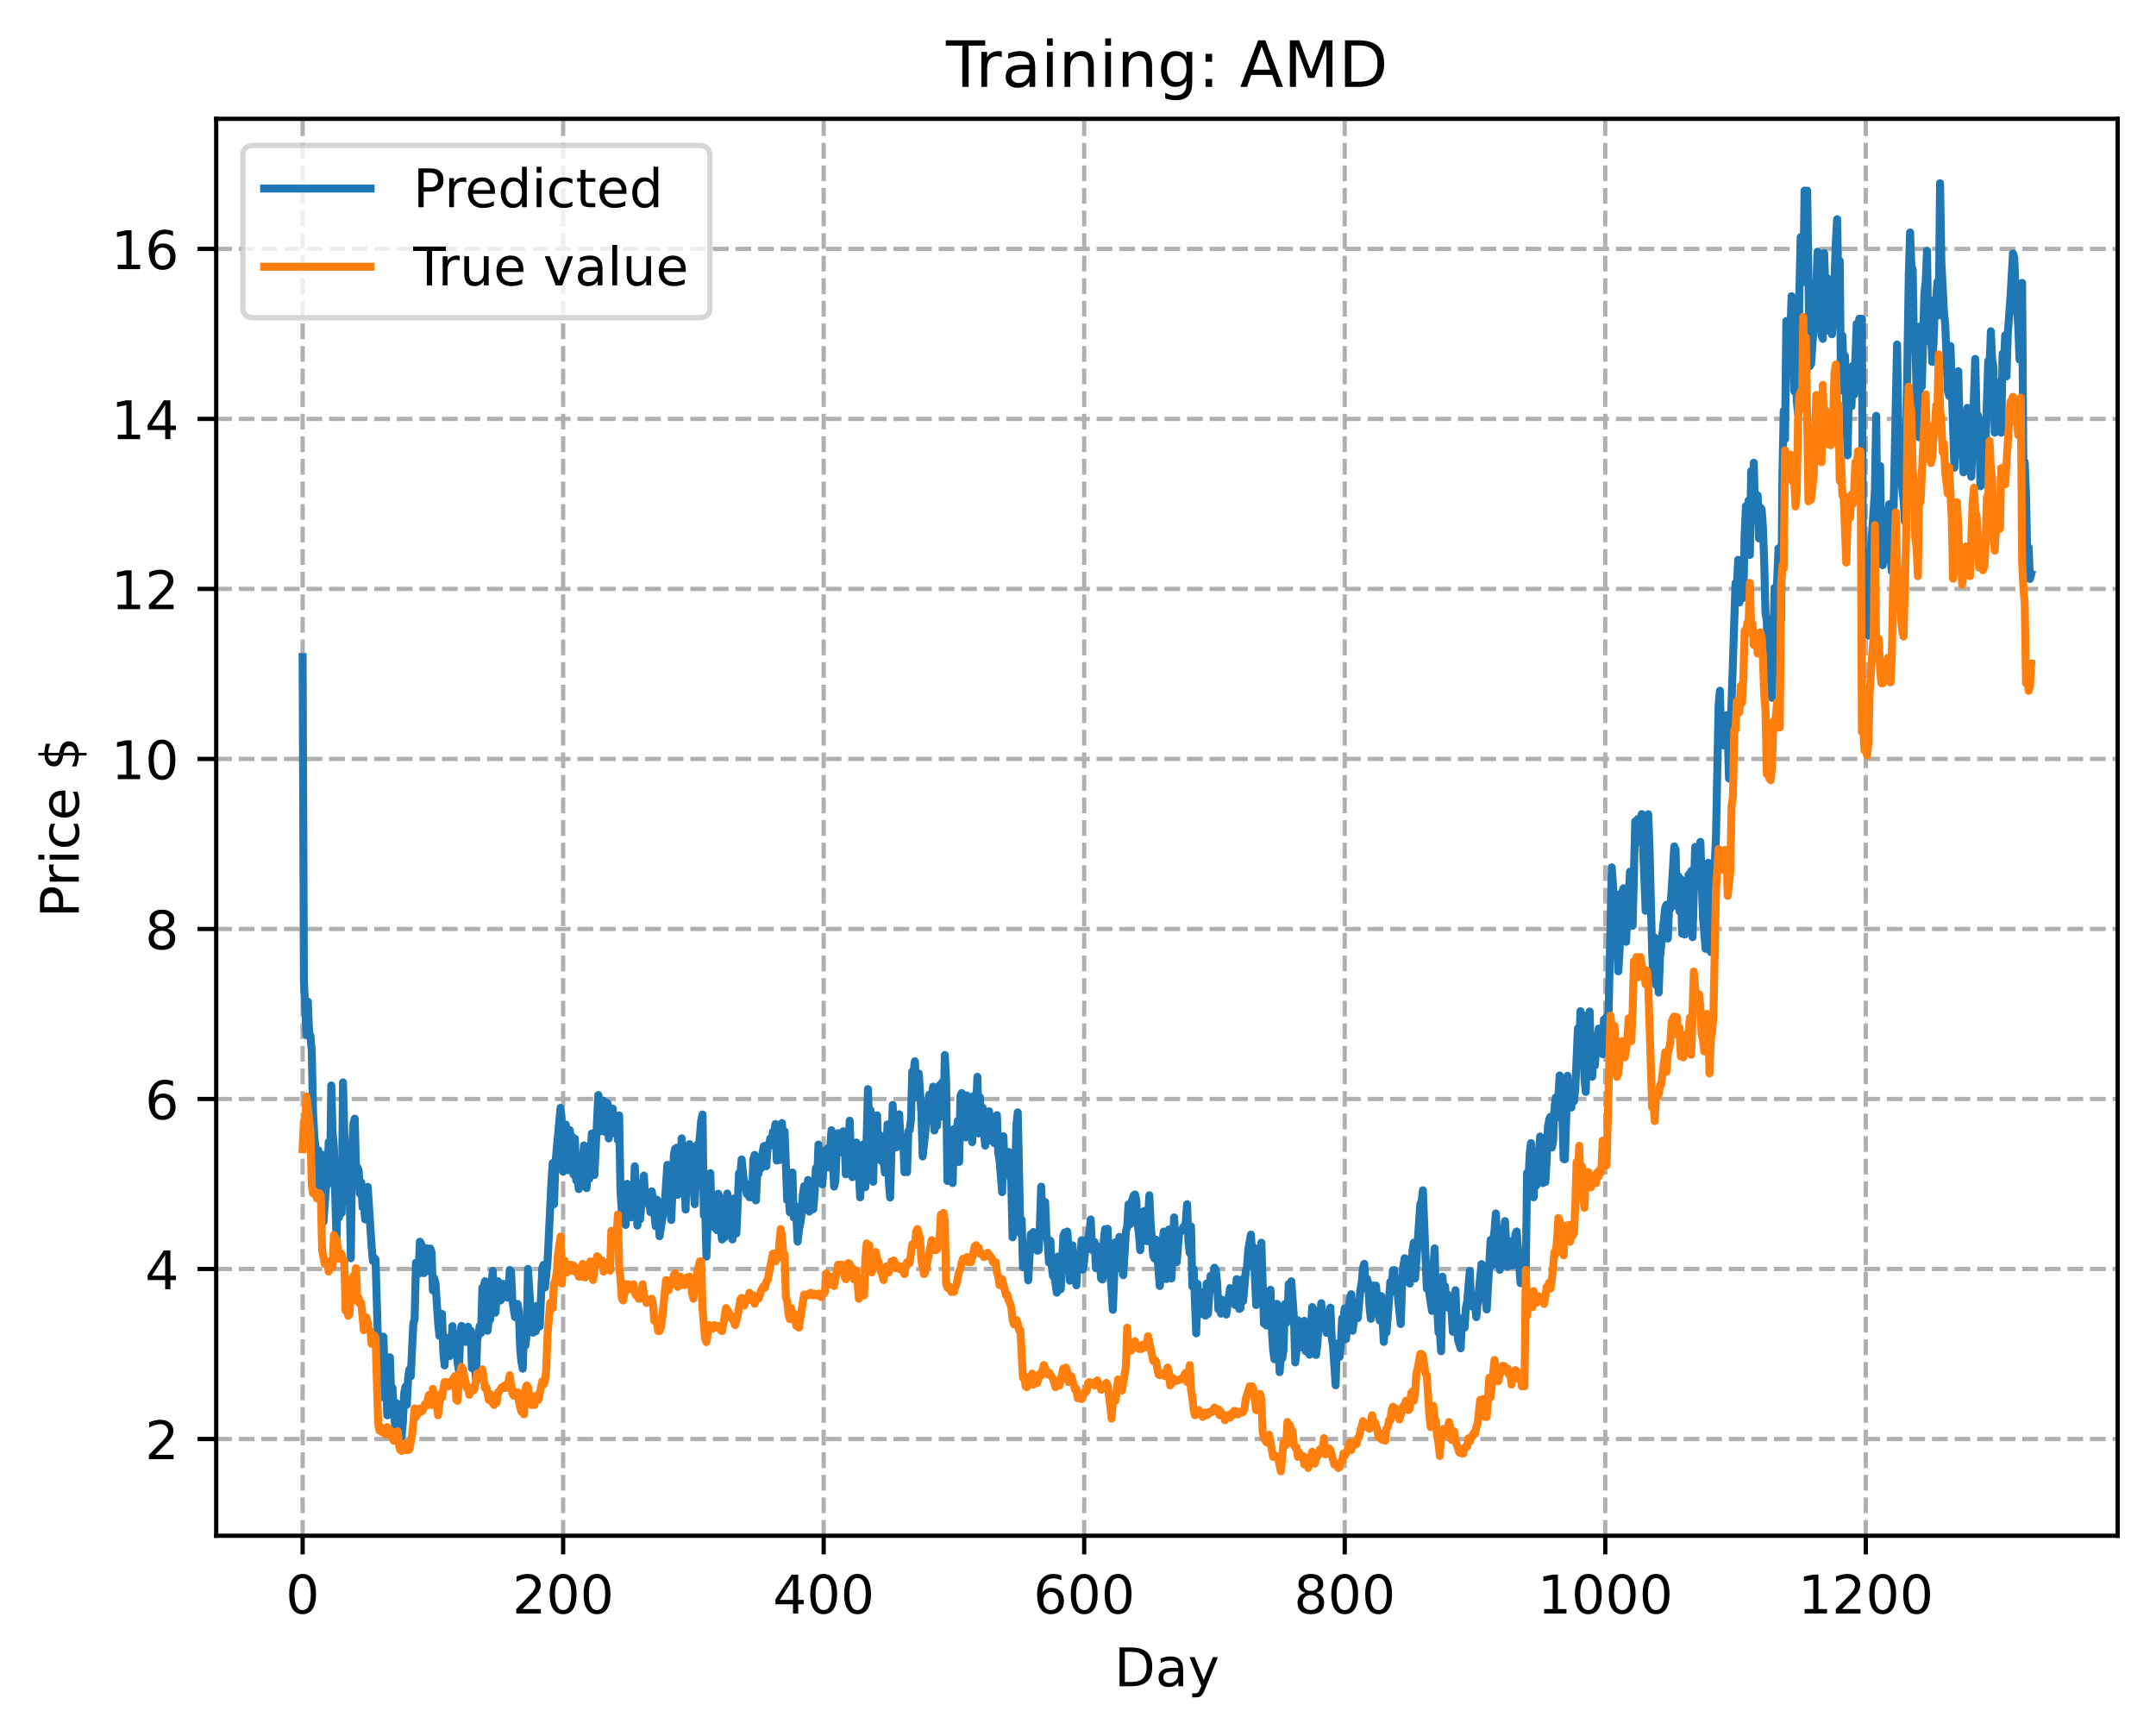 <?xml version="1.0" encoding="utf-8" standalone="no"?>
<!DOCTYPE svg PUBLIC "-//W3C//DTD SVG 1.1//EN"
  "http://www.w3.org/Graphics/SVG/1.1/DTD/svg11.dtd">
<!-- Created with matplotlib (https://matplotlib.org/) -->
<svg height="325.986pt" version="1.1" viewBox="0 0 404.923 325.986" width="404.923pt" xmlns="http://www.w3.org/2000/svg" xmlns:xlink="http://www.w3.org/1999/xlink">
 <defs>
  <style type="text/css">
*{stroke-linecap:butt;stroke-linejoin:round;}
  </style>
 </defs>
 <g id="figure_1">
  <g id="patch_1">
   <path d="M 0 325.986 
L 404.923 325.986 
L 404.923 0 
L 0 0 
z
" style="fill:#ffffff;"/>
  </g>
  <g id="axes_1">
   <g id="patch_2">
    <path d="M 40.603 288.43 
L 397.723 288.43 
L 397.723 22.318 
L 40.603 22.318 
z
" style="fill:#ffffff;"/>
   </g>
   <g id="matplotlib.axis_1">
    <g id="xtick_1">
     <g id="line2d_1">
      <path clip-path="url(#pea7e9f3761)" d="M 56.836 288.43 
L 56.836 22.318 
" style="fill:none;stroke:#b0b0b0;stroke-dasharray:2.96,1.28;stroke-dashoffset:0;stroke-width:0.8;"/>
     </g>
     <g id="line2d_2">
      <defs>
       <path d="M 0 0 
L 0 3.5 
" id="m9acc765078" style="stroke:#000000;stroke-width:0.8;"/>
      </defs>
      <g>
       <use style="stroke:#000000;stroke-width:0.8;" x="56.836" xlink:href="#m9acc765078" y="288.43"/>
      </g>
     </g>
     <g id="text_1">
      <!-- 0 -->
      <defs>
       <path d="M 31.781 66.406 
Q 24.172 66.406 20.328 58.906 
Q 16.5 51.422 16.5 36.375 
Q 16.5 21.391 20.328 13.891 
Q 24.172 6.391 31.781 6.391 
Q 39.453 6.391 43.281 13.891 
Q 47.125 21.391 47.125 36.375 
Q 47.125 51.422 43.281 58.906 
Q 39.453 66.406 31.781 66.406 
z
M 31.781 74.219 
Q 44.047 74.219 50.516 64.516 
Q 56.984 54.828 56.984 36.375 
Q 56.984 17.969 50.516 8.266 
Q 44.047 -1.422 31.781 -1.422 
Q 19.531 -1.422 13.062 8.266 
Q 6.594 17.969 6.594 36.375 
Q 6.594 54.828 13.062 64.516 
Q 19.531 74.219 31.781 74.219 
z
" id="DejaVuSans-48"/>
      </defs>
      <g transform="translate(53.655 303.029)scale(0.1 -0.1)">
       <use xlink:href="#DejaVuSans-48"/>
      </g>
     </g>
    </g>
    <g id="xtick_2">
     <g id="line2d_3">
      <path clip-path="url(#pea7e9f3761)" d="M 105.766 288.43 
L 105.766 22.318 
" style="fill:none;stroke:#b0b0b0;stroke-dasharray:2.96,1.28;stroke-dashoffset:0;stroke-width:0.8;"/>
     </g>
     <g id="line2d_4">
      <g>
       <use style="stroke:#000000;stroke-width:0.8;" x="105.766" xlink:href="#m9acc765078" y="288.43"/>
      </g>
     </g>
     <g id="text_2">
      <!-- 200 -->
      <defs>
       <path d="M 19.188 8.297 
L 53.609 8.297 
L 53.609 0 
L 7.328 0 
L 7.328 8.297 
Q 12.938 14.109 22.625 23.891 
Q 32.328 33.688 34.812 36.531 
Q 39.547 41.844 41.422 45.531 
Q 43.312 49.219 43.312 52.781 
Q 43.312 58.594 39.234 62.25 
Q 35.156 65.922 28.609 65.922 
Q 23.969 65.922 18.812 64.312 
Q 13.672 62.703 7.812 59.422 
L 7.812 69.391 
Q 13.766 71.781 18.938 73 
Q 24.125 74.219 28.422 74.219 
Q 39.75 74.219 46.484 68.547 
Q 53.219 62.891 53.219 53.422 
Q 53.219 48.922 51.531 44.891 
Q 49.859 40.875 45.406 35.406 
Q 44.188 33.984 37.641 27.219 
Q 31.109 20.453 19.188 8.297 
z
" id="DejaVuSans-50"/>
      </defs>
      <g transform="translate(96.223 303.029)scale(0.1 -0.1)">
       <use xlink:href="#DejaVuSans-50"/>
       <use x="63.623" xlink:href="#DejaVuSans-48"/>
       <use x="127.246" xlink:href="#DejaVuSans-48"/>
      </g>
     </g>
    </g>
    <g id="xtick_3">
     <g id="line2d_5">
      <path clip-path="url(#pea7e9f3761)" d="M 154.697 288.43 
L 154.697 22.318 
" style="fill:none;stroke:#b0b0b0;stroke-dasharray:2.96,1.28;stroke-dashoffset:0;stroke-width:0.8;"/>
     </g>
     <g id="line2d_6">
      <g>
       <use style="stroke:#000000;stroke-width:0.8;" x="154.697" xlink:href="#m9acc765078" y="288.43"/>
      </g>
     </g>
     <g id="text_3">
      <!-- 400 -->
      <defs>
       <path d="M 37.797 64.312 
L 12.891 25.391 
L 37.797 25.391 
z
M 35.203 72.906 
L 47.609 72.906 
L 47.609 25.391 
L 58.016 25.391 
L 58.016 17.188 
L 47.609 17.188 
L 47.609 0 
L 37.797 0 
L 37.797 17.188 
L 4.891 17.188 
L 4.891 26.703 
z
" id="DejaVuSans-52"/>
      </defs>
      <g transform="translate(145.153 303.029)scale(0.1 -0.1)">
       <use xlink:href="#DejaVuSans-52"/>
       <use x="63.623" xlink:href="#DejaVuSans-48"/>
       <use x="127.246" xlink:href="#DejaVuSans-48"/>
      </g>
     </g>
    </g>
    <g id="xtick_4">
     <g id="line2d_7">
      <path clip-path="url(#pea7e9f3761)" d="M 203.628 288.43 
L 203.628 22.318 
" style="fill:none;stroke:#b0b0b0;stroke-dasharray:2.96,1.28;stroke-dashoffset:0;stroke-width:0.8;"/>
     </g>
     <g id="line2d_8">
      <g>
       <use style="stroke:#000000;stroke-width:0.8;" x="203.628" xlink:href="#m9acc765078" y="288.43"/>
      </g>
     </g>
     <g id="text_4">
      <!-- 600 -->
      <defs>
       <path d="M 33.016 40.375 
Q 26.375 40.375 22.484 35.828 
Q 18.609 31.297 18.609 23.391 
Q 18.609 15.531 22.484 10.953 
Q 26.375 6.391 33.016 6.391 
Q 39.656 6.391 43.531 10.953 
Q 47.406 15.531 47.406 23.391 
Q 47.406 31.297 43.531 35.828 
Q 39.656 40.375 33.016 40.375 
z
M 52.594 71.297 
L 52.594 62.312 
Q 48.875 64.062 45.094 64.984 
Q 41.312 65.922 37.594 65.922 
Q 27.828 65.922 22.672 59.328 
Q 17.531 52.734 16.797 39.406 
Q 19.672 43.656 24.016 45.922 
Q 28.375 48.188 33.594 48.188 
Q 44.578 48.188 50.953 41.516 
Q 57.328 34.859 57.328 23.391 
Q 57.328 12.156 50.688 5.359 
Q 44.047 -1.422 33.016 -1.422 
Q 20.359 -1.422 13.672 8.266 
Q 6.984 17.969 6.984 36.375 
Q 6.984 53.656 15.188 63.938 
Q 23.391 74.219 37.203 74.219 
Q 40.922 74.219 44.703 73.484 
Q 48.484 72.75 52.594 71.297 
z
" id="DejaVuSans-54"/>
      </defs>
      <g transform="translate(194.084 303.029)scale(0.1 -0.1)">
       <use xlink:href="#DejaVuSans-54"/>
       <use x="63.623" xlink:href="#DejaVuSans-48"/>
       <use x="127.246" xlink:href="#DejaVuSans-48"/>
      </g>
     </g>
    </g>
    <g id="xtick_5">
     <g id="line2d_9">
      <path clip-path="url(#pea7e9f3761)" d="M 252.558 288.43 
L 252.558 22.318 
" style="fill:none;stroke:#b0b0b0;stroke-dasharray:2.96,1.28;stroke-dashoffset:0;stroke-width:0.8;"/>
     </g>
     <g id="line2d_10">
      <g>
       <use style="stroke:#000000;stroke-width:0.8;" x="252.558" xlink:href="#m9acc765078" y="288.43"/>
      </g>
     </g>
     <g id="text_5">
      <!-- 800 -->
      <defs>
       <path d="M 31.781 34.625 
Q 24.75 34.625 20.719 30.859 
Q 16.703 27.094 16.703 20.516 
Q 16.703 13.922 20.719 10.156 
Q 24.75 6.391 31.781 6.391 
Q 38.812 6.391 42.859 10.172 
Q 46.922 13.969 46.922 20.516 
Q 46.922 27.094 42.891 30.859 
Q 38.875 34.625 31.781 34.625 
z
M 21.922 38.812 
Q 15.578 40.375 12.031 44.719 
Q 8.5 49.078 8.5 55.328 
Q 8.5 64.062 14.719 69.141 
Q 20.953 74.219 31.781 74.219 
Q 42.672 74.219 48.875 69.141 
Q 55.078 64.062 55.078 55.328 
Q 55.078 49.078 51.531 44.719 
Q 48 40.375 41.703 38.812 
Q 48.828 37.156 52.797 32.312 
Q 56.781 27.484 56.781 20.516 
Q 56.781 9.906 50.312 4.234 
Q 43.844 -1.422 31.781 -1.422 
Q 19.734 -1.422 13.25 4.234 
Q 6.781 9.906 6.781 20.516 
Q 6.781 27.484 10.781 32.312 
Q 14.797 37.156 21.922 38.812 
z
M 18.312 54.391 
Q 18.312 48.734 21.844 45.562 
Q 25.391 42.391 31.781 42.391 
Q 38.141 42.391 41.719 45.562 
Q 45.312 48.734 45.312 54.391 
Q 45.312 60.062 41.719 63.234 
Q 38.141 66.406 31.781 66.406 
Q 25.391 66.406 21.844 63.234 
Q 18.312 60.062 18.312 54.391 
z
" id="DejaVuSans-56"/>
      </defs>
      <g transform="translate(243.015 303.029)scale(0.1 -0.1)">
       <use xlink:href="#DejaVuSans-56"/>
       <use x="63.623" xlink:href="#DejaVuSans-48"/>
       <use x="127.246" xlink:href="#DejaVuSans-48"/>
      </g>
     </g>
    </g>
    <g id="xtick_6">
     <g id="line2d_11">
      <path clip-path="url(#pea7e9f3761)" d="M 301.489 288.43 
L 301.489 22.318 
" style="fill:none;stroke:#b0b0b0;stroke-dasharray:2.96,1.28;stroke-dashoffset:0;stroke-width:0.8;"/>
     </g>
     <g id="line2d_12">
      <g>
       <use style="stroke:#000000;stroke-width:0.8;" x="301.489" xlink:href="#m9acc765078" y="288.43"/>
      </g>
     </g>
     <g id="text_6">
      <!-- 1000 -->
      <defs>
       <path d="M 12.406 8.297 
L 28.516 8.297 
L 28.516 63.922 
L 10.984 60.406 
L 10.984 69.391 
L 28.422 72.906 
L 38.281 72.906 
L 38.281 8.297 
L 54.391 8.297 
L 54.391 0 
L 12.406 0 
z
" id="DejaVuSans-49"/>
      </defs>
      <g transform="translate(288.764 303.029)scale(0.1 -0.1)">
       <use xlink:href="#DejaVuSans-49"/>
       <use x="63.623" xlink:href="#DejaVuSans-48"/>
       <use x="127.246" xlink:href="#DejaVuSans-48"/>
       <use x="190.869" xlink:href="#DejaVuSans-48"/>
      </g>
     </g>
    </g>
    <g id="xtick_7">
     <g id="line2d_13">
      <path clip-path="url(#pea7e9f3761)" d="M 350.419 288.43 
L 350.419 22.318 
" style="fill:none;stroke:#b0b0b0;stroke-dasharray:2.96,1.28;stroke-dashoffset:0;stroke-width:0.8;"/>
     </g>
     <g id="line2d_14">
      <g>
       <use style="stroke:#000000;stroke-width:0.8;" x="350.419" xlink:href="#m9acc765078" y="288.43"/>
      </g>
     </g>
     <g id="text_7">
      <!-- 1200 -->
      <g transform="translate(337.694 303.029)scale(0.1 -0.1)">
       <use xlink:href="#DejaVuSans-49"/>
       <use x="63.623" xlink:href="#DejaVuSans-50"/>
       <use x="127.246" xlink:href="#DejaVuSans-48"/>
       <use x="190.869" xlink:href="#DejaVuSans-48"/>
      </g>
     </g>
    </g>
    <g id="text_8">
     <!-- Day -->
     <defs>
      <path d="M 19.672 64.797 
L 19.672 8.109 
L 31.594 8.109 
Q 46.688 8.109 53.688 14.938 
Q 60.688 21.781 60.688 36.531 
Q 60.688 51.172 53.688 57.984 
Q 46.688 64.797 31.594 64.797 
z
M 9.812 72.906 
L 30.078 72.906 
Q 51.266 72.906 61.172 64.094 
Q 71.094 55.281 71.094 36.531 
Q 71.094 17.672 61.125 8.828 
Q 51.172 0 30.078 0 
L 9.812 0 
z
" id="DejaVuSans-68"/>
      <path d="M 34.281 27.484 
Q 23.391 27.484 19.188 25 
Q 14.984 22.516 14.984 16.5 
Q 14.984 11.719 18.141 8.906 
Q 21.297 6.109 26.703 6.109 
Q 34.188 6.109 38.703 11.406 
Q 43.219 16.703 43.219 25.484 
L 43.219 27.484 
z
M 52.203 31.203 
L 52.203 0 
L 43.219 0 
L 43.219 8.297 
Q 40.141 3.328 35.547 0.953 
Q 30.953 -1.422 24.312 -1.422 
Q 15.922 -1.422 10.953 3.297 
Q 6 8.016 6 15.922 
Q 6 25.141 12.172 29.828 
Q 18.359 34.516 30.609 34.516 
L 43.219 34.516 
L 43.219 35.406 
Q 43.219 41.609 39.141 45 
Q 35.062 48.391 27.688 48.391 
Q 23 48.391 18.547 47.266 
Q 14.109 46.141 10.016 43.891 
L 10.016 52.203 
Q 14.938 54.109 19.578 55.047 
Q 24.219 56 28.609 56 
Q 40.484 56 46.344 49.844 
Q 52.203 43.703 52.203 31.203 
z
" id="DejaVuSans-97"/>
      <path d="M 32.172 -5.078 
Q 28.375 -14.844 24.75 -17.812 
Q 21.141 -20.797 15.094 -20.797 
L 7.906 -20.797 
L 7.906 -13.281 
L 13.188 -13.281 
Q 16.891 -13.281 18.938 -11.516 
Q 21 -9.766 23.484 -3.219 
L 25.094 0.875 
L 2.984 54.688 
L 12.5 54.688 
L 29.594 11.922 
L 46.688 54.688 
L 56.203 54.688 
z
" id="DejaVuSans-121"/>
     </defs>
     <g transform="translate(209.29 316.707)scale(0.1 -0.1)">
      <use xlink:href="#DejaVuSans-68"/>
      <use x="77.002" xlink:href="#DejaVuSans-97"/>
      <use x="138.281" xlink:href="#DejaVuSans-121"/>
     </g>
    </g>
   </g>
   <g id="matplotlib.axis_2">
    <g id="ytick_1">
     <g id="line2d_15">
      <path clip-path="url(#pea7e9f3761)" d="M 40.603 270.267 
L 397.723 270.267 
" style="fill:none;stroke:#b0b0b0;stroke-dasharray:2.96,1.28;stroke-dashoffset:0;stroke-width:0.8;"/>
     </g>
     <g id="line2d_16">
      <defs>
       <path d="M 0 0 
L -3.5 0 
" id="m1db0676ff6" style="stroke:#000000;stroke-width:0.8;"/>
      </defs>
      <g>
       <use style="stroke:#000000;stroke-width:0.8;" x="40.603" xlink:href="#m1db0676ff6" y="270.267"/>
      </g>
     </g>
     <g id="text_9">
      <!-- 2 -->
      <g transform="translate(27.241 274.066)scale(0.1 -0.1)">
       <use xlink:href="#DejaVuSans-50"/>
      </g>
     </g>
    </g>
    <g id="ytick_2">
     <g id="line2d_17">
      <path clip-path="url(#pea7e9f3761)" d="M 40.603 238.335 
L 397.723 238.335 
" style="fill:none;stroke:#b0b0b0;stroke-dasharray:2.96,1.28;stroke-dashoffset:0;stroke-width:0.8;"/>
     </g>
     <g id="line2d_18">
      <g>
       <use style="stroke:#000000;stroke-width:0.8;" x="40.603" xlink:href="#m1db0676ff6" y="238.335"/>
      </g>
     </g>
     <g id="text_10">
      <!-- 4 -->
      <g transform="translate(27.241 242.134)scale(0.1 -0.1)">
       <use xlink:href="#DejaVuSans-52"/>
      </g>
     </g>
    </g>
    <g id="ytick_3">
     <g id="line2d_19">
      <path clip-path="url(#pea7e9f3761)" d="M 40.603 206.402 
L 397.723 206.402 
" style="fill:none;stroke:#b0b0b0;stroke-dasharray:2.96,1.28;stroke-dashoffset:0;stroke-width:0.8;"/>
     </g>
     <g id="line2d_20">
      <g>
       <use style="stroke:#000000;stroke-width:0.8;" x="40.603" xlink:href="#m1db0676ff6" y="206.402"/>
      </g>
     </g>
     <g id="text_11">
      <!-- 6 -->
      <g transform="translate(27.241 210.202)scale(0.1 -0.1)">
       <use xlink:href="#DejaVuSans-54"/>
      </g>
     </g>
    </g>
    <g id="ytick_4">
     <g id="line2d_21">
      <path clip-path="url(#pea7e9f3761)" d="M 40.603 174.47 
L 397.723 174.47 
" style="fill:none;stroke:#b0b0b0;stroke-dasharray:2.96,1.28;stroke-dashoffset:0;stroke-width:0.8;"/>
     </g>
     <g id="line2d_22">
      <g>
       <use style="stroke:#000000;stroke-width:0.8;" x="40.603" xlink:href="#m1db0676ff6" y="174.47"/>
      </g>
     </g>
     <g id="text_12">
      <!-- 8 -->
      <g transform="translate(27.241 178.269)scale(0.1 -0.1)">
       <use xlink:href="#DejaVuSans-56"/>
      </g>
     </g>
    </g>
    <g id="ytick_5">
     <g id="line2d_23">
      <path clip-path="url(#pea7e9f3761)" d="M 40.603 142.538 
L 397.723 142.538 
" style="fill:none;stroke:#b0b0b0;stroke-dasharray:2.96,1.28;stroke-dashoffset:0;stroke-width:0.8;"/>
     </g>
     <g id="line2d_24">
      <g>
       <use style="stroke:#000000;stroke-width:0.8;" x="40.603" xlink:href="#m1db0676ff6" y="142.538"/>
      </g>
     </g>
     <g id="text_13">
      <!-- 10 -->
      <g transform="translate(20.878 146.337)scale(0.1 -0.1)">
       <use xlink:href="#DejaVuSans-49"/>
       <use x="63.623" xlink:href="#DejaVuSans-48"/>
      </g>
     </g>
    </g>
    <g id="ytick_6">
     <g id="line2d_25">
      <path clip-path="url(#pea7e9f3761)" d="M 40.603 110.605 
L 397.723 110.605 
" style="fill:none;stroke:#b0b0b0;stroke-dasharray:2.96,1.28;stroke-dashoffset:0;stroke-width:0.8;"/>
     </g>
     <g id="line2d_26">
      <g>
       <use style="stroke:#000000;stroke-width:0.8;" x="40.603" xlink:href="#m1db0676ff6" y="110.605"/>
      </g>
     </g>
     <g id="text_14">
      <!-- 12 -->
      <g transform="translate(20.878 114.405)scale(0.1 -0.1)">
       <use xlink:href="#DejaVuSans-49"/>
       <use x="63.623" xlink:href="#DejaVuSans-50"/>
      </g>
     </g>
    </g>
    <g id="ytick_7">
     <g id="line2d_27">
      <path clip-path="url(#pea7e9f3761)" d="M 40.603 78.673 
L 397.723 78.673 
" style="fill:none;stroke:#b0b0b0;stroke-dasharray:2.96,1.28;stroke-dashoffset:0;stroke-width:0.8;"/>
     </g>
     <g id="line2d_28">
      <g>
       <use style="stroke:#000000;stroke-width:0.8;" x="40.603" xlink:href="#m1db0676ff6" y="78.673"/>
      </g>
     </g>
     <g id="text_15">
      <!-- 14 -->
      <g transform="translate(20.878 82.472)scale(0.1 -0.1)">
       <use xlink:href="#DejaVuSans-49"/>
       <use x="63.623" xlink:href="#DejaVuSans-52"/>
      </g>
     </g>
    </g>
    <g id="ytick_8">
     <g id="line2d_29">
      <path clip-path="url(#pea7e9f3761)" d="M 40.603 46.741 
L 397.723 46.741 
" style="fill:none;stroke:#b0b0b0;stroke-dasharray:2.96,1.28;stroke-dashoffset:0;stroke-width:0.8;"/>
     </g>
     <g id="line2d_30">
      <g>
       <use style="stroke:#000000;stroke-width:0.8;" x="40.603" xlink:href="#m1db0676ff6" y="46.741"/>
      </g>
     </g>
     <g id="text_16">
      <!-- 16 -->
      <g transform="translate(20.878 50.54)scale(0.1 -0.1)">
       <use xlink:href="#DejaVuSans-49"/>
       <use x="63.623" xlink:href="#DejaVuSans-54"/>
      </g>
     </g>
    </g>
    <g id="text_17">
     <!-- Price $ -->
     <defs>
      <path d="M 19.672 64.797 
L 19.672 37.406 
L 32.078 37.406 
Q 38.969 37.406 42.719 40.969 
Q 46.484 44.531 46.484 51.125 
Q 46.484 57.672 42.719 61.234 
Q 38.969 64.797 32.078 64.797 
z
M 9.812 72.906 
L 32.078 72.906 
Q 44.344 72.906 50.609 67.359 
Q 56.891 61.812 56.891 51.125 
Q 56.891 40.328 50.609 34.812 
Q 44.344 29.297 32.078 29.297 
L 19.672 29.297 
L 19.672 0 
L 9.812 0 
z
" id="DejaVuSans-80"/>
      <path d="M 41.109 46.297 
Q 39.594 47.172 37.812 47.578 
Q 36.031 48 33.891 48 
Q 26.266 48 22.188 43.047 
Q 18.109 38.094 18.109 28.812 
L 18.109 0 
L 9.078 0 
L 9.078 54.688 
L 18.109 54.688 
L 18.109 46.188 
Q 20.953 51.172 25.484 53.578 
Q 30.031 56 36.531 56 
Q 37.453 56 38.578 55.875 
Q 39.703 55.766 41.062 55.516 
z
" id="DejaVuSans-114"/>
      <path d="M 9.422 54.688 
L 18.406 54.688 
L 18.406 0 
L 9.422 0 
z
M 9.422 75.984 
L 18.406 75.984 
L 18.406 64.594 
L 9.422 64.594 
z
" id="DejaVuSans-105"/>
      <path d="M 48.781 52.594 
L 48.781 44.188 
Q 44.969 46.297 41.141 47.344 
Q 37.312 48.391 33.406 48.391 
Q 24.656 48.391 19.812 42.844 
Q 14.984 37.312 14.984 27.297 
Q 14.984 17.281 19.812 11.734 
Q 24.656 6.203 33.406 6.203 
Q 37.312 6.203 41.141 7.25 
Q 44.969 8.297 48.781 10.406 
L 48.781 2.094 
Q 45.016 0.344 40.984 -0.531 
Q 36.969 -1.422 32.422 -1.422 
Q 20.062 -1.422 12.781 6.344 
Q 5.516 14.109 5.516 27.297 
Q 5.516 40.672 12.859 48.328 
Q 20.219 56 33.016 56 
Q 37.156 56 41.109 55.141 
Q 45.062 54.297 48.781 52.594 
z
" id="DejaVuSans-99"/>
      <path d="M 56.203 29.594 
L 56.203 25.203 
L 14.891 25.203 
Q 15.484 15.922 20.484 11.062 
Q 25.484 6.203 34.422 6.203 
Q 39.594 6.203 44.453 7.469 
Q 49.312 8.734 54.109 11.281 
L 54.109 2.781 
Q 49.266 0.734 44.188 -0.344 
Q 39.109 -1.422 33.891 -1.422 
Q 20.797 -1.422 13.156 6.188 
Q 5.516 13.812 5.516 26.812 
Q 5.516 40.234 12.766 48.109 
Q 20.016 56 32.328 56 
Q 43.359 56 49.781 48.891 
Q 56.203 41.797 56.203 29.594 
z
M 47.219 32.234 
Q 47.125 39.594 43.094 43.984 
Q 39.062 48.391 32.422 48.391 
Q 24.906 48.391 20.391 44.141 
Q 15.875 39.891 15.188 32.172 
z
" id="DejaVuSans-101"/>
      <path id="DejaVuSans-32"/>
      <path d="M 33.797 -14.703 
L 28.906 -14.703 
L 28.859 0 
Q 23.734 0.094 18.609 1.188 
Q 13.484 2.297 8.297 4.5 
L 8.297 13.281 
Q 13.281 10.156 18.375 8.562 
Q 23.484 6.984 28.906 6.938 
L 28.906 29.203 
Q 18.109 30.953 13.203 35.156 
Q 8.297 39.359 8.297 46.688 
Q 8.297 54.641 13.625 59.219 
Q 18.953 63.812 28.906 64.5 
L 28.906 75.984 
L 33.797 75.984 
L 33.797 64.656 
Q 38.328 64.453 42.578 63.688 
Q 46.828 62.938 50.875 61.625 
L 50.875 53.078 
Q 46.828 55.125 42.547 56.25 
Q 38.281 57.375 33.797 57.562 
L 33.797 36.719 
Q 44.875 35.016 50.094 30.609 
Q 55.328 26.219 55.328 18.609 
Q 55.328 10.359 49.781 5.594 
Q 44.234 0.828 33.797 0.094 
z
M 28.906 37.594 
L 28.906 57.625 
Q 23.25 56.984 20.266 54.391 
Q 17.281 51.812 17.281 47.516 
Q 17.281 43.312 20.031 40.969 
Q 22.797 38.625 28.906 37.594 
z
M 33.797 28.219 
L 33.797 7.078 
Q 39.984 7.906 43.141 10.594 
Q 46.297 13.281 46.297 17.672 
Q 46.297 21.969 43.281 24.5 
Q 40.281 27.047 33.797 28.219 
z
" id="DejaVuSans-36"/>
     </defs>
     <g transform="translate(14.798 172.342)rotate(-90)scale(0.1 -0.1)">
      <use xlink:href="#DejaVuSans-80"/>
      <use x="58.553" xlink:href="#DejaVuSans-114"/>
      <use x="99.666" xlink:href="#DejaVuSans-105"/>
      <use x="127.449" xlink:href="#DejaVuSans-99"/>
      <use x="182.43" xlink:href="#DejaVuSans-101"/>
      <use x="243.953" xlink:href="#DejaVuSans-32"/>
      <use x="275.74" xlink:href="#DejaVuSans-36"/>
     </g>
    </g>
   </g>
   <g id="line2d_31">
    <path clip-path="url(#pea7e9f3761)" d="M 56.836 123.403 
L 57.081 184.338 
L 57.57 194.422 
L 57.814 188.111 
L 58.059 194.024 
L 58.304 194.53 
L 58.548 197.307 
L 58.793 208.814 
L 59.038 213.502 
L 59.527 218.268 
L 59.772 216.028 
L 60.016 222.714 
L 60.261 217.368 
L 60.506 216.879 
L 60.75 229.467 
L 61.24 222.741 
L 61.484 222.481 
L 61.729 214.501 
L 61.974 221.336 
L 62.218 203.859 
L 62.463 212.748 
L 62.708 215.398 
L 63.197 232.936 
L 63.441 222.874 
L 63.686 228.636 
L 63.931 221.936 
L 64.175 227.799 
L 64.42 203.286 
L 64.909 222.334 
L 65.154 225.795 
L 65.399 223.334 
L 65.643 222.058 
L 65.888 236.316 
L 66.133 216.001 
L 66.377 211.005 
L 66.622 210.097 
L 66.867 219.716 
L 67.111 219.225 
L 67.356 219.8 
L 67.601 224.215 
L 67.845 222.053 
L 68.09 226.749 
L 68.335 225.789 
L 68.579 229.024 
L 69.069 222.914 
L 69.802 234.257 
L 70.047 236.848 
L 70.292 236.253 
L 70.536 236.582 
L 71.026 253.168 
L 71.515 262.412 
L 71.76 259.46 
L 72.004 251.034 
L 72.249 257.925 
L 72.494 259.312 
L 72.738 265.824 
L 72.983 258.205 
L 73.228 254.92 
L 73.472 261.975 
L 73.717 260.678 
L 73.962 265.23 
L 74.206 267.643 
L 74.451 263.512 
L 74.696 263.952 
L 75.185 266.786 
L 75.429 269.837 
L 75.674 266.938 
L 75.919 261.638 
L 76.163 260.433 
L 76.408 263.836 
L 76.653 258.735 
L 76.897 257.208 
L 77.142 258.511 
L 77.631 248.539 
L 77.876 247.74 
L 78.121 237.16 
L 78.365 239.334 
L 78.61 239.222 
L 78.855 233.209 
L 79.099 233.592 
L 79.344 238.345 
L 79.589 239.126 
L 79.833 235.77 
L 80.078 234.423 
L 80.323 238.734 
L 80.567 238.223 
L 80.812 234.487 
L 81.056 235.226 
L 81.301 242.359 
L 81.546 240.056 
L 81.79 241.04 
L 82.28 248.324 
L 82.524 250.901 
L 83.014 246.767 
L 83.258 253.921 
L 83.503 256.452 
L 83.748 251.191 
L 83.992 251.589 
L 84.482 254.699 
L 84.726 253.1 
L 84.971 249.055 
L 85.216 253.37 
L 85.46 250.662 
L 85.705 252.713 
L 85.95 255.898 
L 86.194 257.468 
L 86.439 250.586 
L 86.684 249.005 
L 86.928 249.289 
L 87.173 250.075 
L 87.417 252.031 
L 87.907 249.184 
L 88.151 250.798 
L 88.396 249.886 
L 88.641 256.955 
L 88.885 254.693 
L 89.13 255.53 
L 89.375 258.73 
L 89.619 251.84 
L 90.109 249.013 
L 90.353 250.339 
L 90.598 241.844 
L 90.843 241.651 
L 91.087 240.628 
L 91.332 247.096 
L 91.577 249.929 
L 91.821 247.375 
L 92.066 247.835 
L 92.311 241.078 
L 92.555 238.69 
L 92.8 245.46 
L 93.044 246.538 
L 93.534 240.639 
L 93.778 243.201 
L 94.023 244.249 
L 94.268 243.256 
L 94.512 241.123 
L 94.757 243.506 
L 95.002 242.567 
L 95.246 243.708 
L 95.491 242.862 
L 95.736 238.524 
L 95.98 238.828 
L 96.225 244.194 
L 96.714 247.346 
L 96.959 247.469 
L 97.204 244.904 
L 97.448 246.304 
L 97.693 253.358 
L 97.938 255.826 
L 98.182 257.064 
L 98.427 248.488 
L 98.672 252.683 
L 98.916 250.47 
L 99.161 238.319 
L 99.65 246.058 
L 99.895 246.241 
L 100.139 250.294 
L 100.384 245.545 
L 100.629 250.03 
L 100.873 245.251 
L 101.118 248.136 
L 101.363 249.115 
L 101.852 238.155 
L 102.097 237.542 
L 102.341 241.805 
L 102.831 237.08 
L 103.565 222.007 
L 103.809 218.434 
L 104.054 226.169 
L 104.299 218.635 
L 105.277 208.067 
L 105.522 210.618 
L 105.766 220.073 
L 106.256 211.21 
L 106.5 216.818 
L 106.745 219.784 
L 106.99 212.226 
L 107.234 213.68 
L 107.479 213.522 
L 107.724 220.627 
L 107.968 213.851 
L 108.213 221.696 
L 108.458 220.786 
L 108.702 223.325 
L 108.947 219.215 
L 109.192 221.243 
L 109.681 215.119 
L 109.926 218.181 
L 110.17 223.149 
L 110.415 217.384 
L 110.66 221.423 
L 111.149 212.888 
L 111.393 215.551 
L 111.638 220.683 
L 112.372 205.659 
L 112.617 206.882 
L 112.861 212.469 
L 113.106 212.19 
L 113.351 206.723 
L 113.595 212.548 
L 113.84 210.973 
L 114.085 207.181 
L 114.329 213.82 
L 114.574 209.249 
L 114.819 212.911 
L 115.063 208.19 
L 115.308 210.189 
L 115.553 210.255 
L 115.797 209.942 
L 116.042 214.1 
L 116.287 209.49 
L 116.531 223.579 
L 116.776 227.368 
L 117.02 228.433 
L 117.265 225.364 
L 117.51 230.073 
L 117.754 222.337 
L 117.999 227.945 
L 118.244 223.563 
L 118.488 228.64 
L 118.733 228.328 
L 118.978 225.515 
L 119.222 219.042 
L 119.712 230.187 
L 119.956 224.483 
L 120.201 229.036 
L 120.935 220.787 
L 121.18 225.713 
L 121.424 225.796 
L 121.669 226.09 
L 121.914 225.332 
L 122.158 227.649 
L 122.403 223.746 
L 122.648 225.16 
L 123.137 230.299 
L 123.381 225.32 
L 123.626 227.144 
L 123.871 232.179 
L 124.849 225.998 
L 125.339 218.771 
L 126.073 229.128 
L 126.562 216.825 
L 126.807 215.753 
L 127.051 215.566 
L 127.296 224.383 
L 127.785 220.361 
L 128.03 213.795 
L 128.275 219.178 
L 128.519 220.322 
L 128.764 227.169 
L 129.008 216.625 
L 129.498 214.889 
L 129.742 216.354 
L 129.987 220.471 
L 130.232 222.656 
L 130.476 226.166 
L 130.966 214.986 
L 131.21 216.139 
L 131.7 210.428 
L 131.944 209.318 
L 132.189 228.264 
L 132.434 226.595 
L 132.678 236.014 
L 132.923 228.964 
L 133.412 220.335 
L 133.657 229.962 
L 133.902 225.225 
L 134.146 230.527 
L 134.391 225.487 
L 134.636 231.033 
L 134.88 224.199 
L 135.125 224.736 
L 135.369 231.03 
L 135.614 232.802 
L 135.859 232.263 
L 136.103 232.396 
L 136.348 226.974 
L 136.593 224.154 
L 137.082 230.861 
L 137.327 229.073 
L 137.571 232.79 
L 137.816 225.103 
L 138.061 227.385 
L 138.305 231.667 
L 138.795 220.329 
L 139.039 220.753 
L 139.284 217.758 
L 139.773 222.551 
L 140.018 222.392 
L 140.263 224.278 
L 140.507 222.77 
L 140.752 224.863 
L 140.996 222.224 
L 141.241 224.885 
L 141.486 217.796 
L 141.73 216.91 
L 141.975 225.453 
L 142.22 220.032 
L 142.464 220.441 
L 142.709 218.567 
L 142.954 219.417 
L 143.198 216.642 
L 143.443 215.266 
L 143.688 215.206 
L 143.932 219.025 
L 144.177 215.379 
L 144.422 214.951 
L 144.666 213.813 
L 144.911 215.094 
L 145.156 212.576 
L 145.4 213.012 
L 145.645 211.108 
L 145.89 217.971 
L 146.134 215.579 
L 146.379 217.876 
L 146.624 211.783 
L 146.868 210.931 
L 147.113 214.928 
L 147.357 212.493 
L 147.847 225.417 
L 148.091 223.97 
L 148.336 227.678 
L 148.825 220.209 
L 149.07 228.657 
L 149.315 226.471 
L 149.559 228.431 
L 149.804 233.198 
L 150.049 230.954 
L 150.293 229.883 
L 150.538 228.138 
L 150.783 224.474 
L 151.027 222.768 
L 151.517 224.243 
L 151.761 221.617 
L 152.006 227.559 
L 152.251 222.285 
L 152.495 222.012 
L 152.74 227.107 
L 152.984 224.272 
L 153.229 219.397 
L 153.474 221.653 
L 153.718 214.96 
L 153.963 217.306 
L 154.208 218.07 
L 154.452 222.451 
L 154.697 218.615 
L 154.942 217.919 
L 155.186 215.937 
L 155.431 215.693 
L 155.676 219.252 
L 156.165 212.281 
L 156.654 222.862 
L 156.899 221.791 
L 157.144 215.526 
L 157.388 212.843 
L 157.633 213.268 
L 157.878 216.393 
L 158.122 212.748 
L 158.367 212.464 
L 158.612 213.494 
L 158.856 220.553 
L 159.101 219.195 
L 159.59 210.482 
L 159.835 218.037 
L 160.079 221.084 
L 160.324 215.488 
L 160.569 219.783 
L 160.813 214.586 
L 161.303 220.001 
L 161.547 224.877 
L 162.037 214.996 
L 162.281 220.365 
L 162.526 222.967 
L 163.015 204.553 
L 163.26 211.833 
L 163.505 208.513 
L 163.994 221.958 
L 164.239 211.463 
L 164.483 214.311 
L 164.728 209.477 
L 164.972 217.4 
L 165.217 213.156 
L 165.462 218.002 
L 165.706 215.539 
L 166.196 220.258 
L 166.44 217.467 
L 166.685 211.172 
L 166.93 221.968 
L 167.174 224.908 
L 167.664 207.516 
L 167.908 215.188 
L 168.153 212.835 
L 168.398 215.473 
L 168.887 209.273 
L 169.132 214.842 
L 169.376 215.365 
L 169.621 213.571 
L 169.866 220.145 
L 170.11 219.753 
L 170.355 220.155 
L 170.6 212.443 
L 170.844 212.266 
L 171.089 210.329 
L 171.333 201.267 
L 171.578 201.307 
L 171.823 199.32 
L 172.067 204.008 
L 172.312 206.16 
L 172.557 201.632 
L 173.046 208.993 
L 173.291 217.206 
L 174.514 205.603 
L 174.759 207.977 
L 175.248 204.085 
L 175.493 212.332 
L 175.737 204.439 
L 175.982 211.48 
L 176.471 203.805 
L 176.716 204.045 
L 176.96 203.255 
L 177.205 209.754 
L 177.45 198.146 
L 177.694 203.166 
L 177.939 221.803 
L 178.428 215.849 
L 178.673 217.001 
L 178.918 222.201 
L 179.162 212.063 
L 179.407 218.397 
L 179.652 213.274 
L 179.896 210.484 
L 180.141 218.216 
L 180.386 205.801 
L 180.63 205.296 
L 181.12 205.983 
L 181.364 213.64 
L 181.609 205.744 
L 182.098 211.123 
L 182.343 210.439 
L 182.588 214.512 
L 182.832 205.848 
L 183.321 208.603 
L 183.566 202.242 
L 183.811 212.862 
L 184.055 206.098 
L 184.3 212.554 
L 184.545 208.037 
L 184.789 212.676 
L 185.034 215.173 
L 185.279 211.668 
L 185.523 214.367 
L 185.768 208.712 
L 186.013 213.775 
L 186.257 210.16 
L 186.502 214.004 
L 186.747 214.707 
L 187.236 209.436 
L 187.481 216.529 
L 187.725 217.855 
L 188.215 223.904 
L 188.459 213.412 
L 188.704 220.107 
L 188.948 220.781 
L 189.193 220.305 
L 189.438 216.356 
L 189.682 218.319 
L 189.927 221.692 
L 190.172 232.398 
L 190.416 229.42 
L 190.906 211.155 
L 191.15 208.926 
L 191.64 231.648 
L 191.884 229.092 
L 192.129 237.994 
L 192.374 237.605 
L 192.618 236.932 
L 192.863 235.489 
L 193.108 240.466 
L 193.597 231.796 
L 193.842 234.06 
L 194.086 231.394 
L 194.331 234.56 
L 194.575 232.285 
L 194.82 234.902 
L 195.065 234.81 
L 195.309 229.982 
L 195.554 222.865 
L 195.799 231.404 
L 196.288 225.76 
L 196.533 231.736 
L 196.777 233.51 
L 197.022 237.125 
L 197.267 233.018 
L 197.511 237.643 
L 197.756 239.641 
L 198.001 239.545 
L 198.49 242.791 
L 198.735 235.989 
L 198.979 237.72 
L 199.224 242.133 
L 199.713 232.115 
L 199.958 231.493 
L 200.203 232.977 
L 200.447 231.3 
L 200.692 234.531 
L 200.936 240.529 
L 201.181 238.131 
L 201.426 233.875 
L 201.67 237.426 
L 201.915 238.545 
L 202.16 241.404 
L 202.404 236.004 
L 202.649 237.244 
L 202.894 236.481 
L 203.138 232.929 
L 203.383 238.452 
L 203.628 236.701 
L 203.872 234.086 
L 204.117 233.446 
L 204.606 231.585 
L 204.851 229.033 
L 205.096 234.759 
L 205.34 233.188 
L 205.585 233.273 
L 205.83 238.189 
L 206.319 234.086 
L 206.808 240.137 
L 207.053 240.317 
L 207.297 233.132 
L 207.542 230.857 
L 207.787 231.51 
L 208.031 230.782 
L 208.276 236.341 
L 208.765 242.143 
L 209.01 246.008 
L 209.499 233.309 
L 209.744 238.268 
L 210.233 232.3 
L 210.723 237.55 
L 210.967 239.502 
L 211.457 231.302 
L 211.701 230.375 
L 211.946 226.202 
L 212.191 229.976 
L 212.435 226.008 
L 212.924 224.527 
L 213.169 224.339 
L 213.414 225.422 
L 213.658 229.989 
L 213.903 231.59 
L 214.148 234.804 
L 214.392 229.971 
L 214.637 227.646 
L 214.882 227.438 
L 215.126 231.621 
L 215.371 233.107 
L 215.86 224.487 
L 216.105 229.785 
L 216.594 235.885 
L 216.839 236.398 
L 217.084 232.822 
L 217.573 238.409 
L 217.818 241.533 
L 218.062 239.336 
L 218.307 233.747 
L 218.551 231.315 
L 218.796 237.975 
L 219.041 240.23 
L 219.53 230.921 
L 220.019 240.109 
L 220.509 228.643 
L 220.998 237.059 
L 221.487 231.22 
L 221.732 231.323 
L 221.977 231.166 
L 222.221 230.459 
L 222.466 230.766 
L 222.711 229.388 
L 222.955 226.169 
L 223.2 233.07 
L 223.445 235.337 
L 223.689 230.345 
L 223.934 241.597 
L 224.179 238.309 
L 224.668 250.421 
L 224.912 241.127 
L 225.157 246.921 
L 225.402 242.989 
L 225.646 242.698 
L 225.891 245.953 
L 226.136 243.334 
L 226.38 247.107 
L 226.625 241.054 
L 226.87 246.776 
L 227.359 239.61 
L 227.604 242.152 
L 228.093 238.092 
L 228.338 238.469 
L 228.582 240.791 
L 228.827 245.938 
L 229.072 243.848 
L 229.316 246.721 
L 229.561 244.131 
L 229.806 246.276 
L 230.05 244.685 
L 230.295 246.886 
L 231.029 241.919 
L 231.273 243.046 
L 231.763 244.224 
L 232.007 245.114 
L 232.252 240.235 
L 232.741 245.833 
L 232.986 245.7 
L 233.231 240.307 
L 233.475 244.353 
L 233.965 238.76 
L 234.209 237.871 
L 234.454 234.618 
L 234.943 231.87 
L 235.188 236.269 
L 235.433 234.232 
L 235.922 245.108 
L 236.167 243.078 
L 236.9 233.399 
L 237.39 248.599 
L 237.634 247.992 
L 237.879 248.962 
L 238.368 244.994 
L 238.613 242.241 
L 238.858 249.643 
L 239.102 253.427 
L 239.347 255.29 
L 239.836 244.885 
L 240.326 257.702 
L 240.57 254.816 
L 240.815 255.119 
L 241.06 253.493 
L 241.304 244.938 
L 241.549 248.503 
L 241.794 247.184 
L 242.038 241.169 
L 242.283 244.376 
L 242.527 240.648 
L 243.017 247.524 
L 243.261 255.881 
L 243.506 253.564 
L 243.751 247.97 
L 243.995 251.006 
L 244.24 250.318 
L 244.485 253.046 
L 244.729 251.844 
L 244.974 248.066 
L 245.219 253.785 
L 245.463 251.047 
L 245.953 254.437 
L 246.442 245.481 
L 246.687 245.91 
L 247.176 254.481 
L 247.421 252.459 
L 247.665 248.016 
L 247.91 247.65 
L 248.155 244.767 
L 248.399 248.868 
L 248.644 248.373 
L 248.888 249.096 
L 249.133 250.315 
L 249.378 249.745 
L 249.622 246.442 
L 249.867 245.588 
L 250.112 251.298 
L 250.356 252.731 
L 250.846 260.182 
L 251.09 252.417 
L 251.335 252.302 
L 251.58 254.832 
L 251.824 252.689 
L 252.069 247.594 
L 252.314 247.916 
L 252.558 245.731 
L 252.803 251.505 
L 253.537 243.74 
L 253.782 243.069 
L 254.026 249.938 
L 254.76 244.532 
L 255.005 247.563 
L 255.494 242.244 
L 255.739 240.918 
L 255.983 238.123 
L 256.228 237.359 
L 256.473 242.004 
L 256.717 240.134 
L 256.962 240.937 
L 257.207 245.393 
L 257.451 247.689 
L 257.696 242.184 
L 257.941 241.446 
L 258.185 245.279 
L 258.43 241.46 
L 258.919 246.927 
L 259.164 248.053 
L 259.409 243.416 
L 259.898 252.034 
L 260.143 248.381 
L 260.387 250.26 
L 260.632 247.421 
L 261.121 240.73 
L 261.366 242.5 
L 261.61 238.575 
L 261.855 238.532 
L 262.1 242.675 
L 262.344 241.638 
L 263.078 248.677 
L 263.323 241.527 
L 263.568 237.827 
L 263.812 236.303 
L 264.057 239.93 
L 264.302 236.516 
L 264.791 241.082 
L 265.036 238.942 
L 265.28 234.999 
L 265.525 233.387 
L 265.77 240.124 
L 266.748 226.193 
L 266.993 225.693 
L 267.237 223.553 
L 267.971 242.032 
L 268.216 238.409 
L 268.461 243.101 
L 268.95 246.21 
L 269.195 238.272 
L 269.439 234.457 
L 269.684 244.727 
L 269.929 245.633 
L 270.173 250.266 
L 270.418 250.228 
L 270.663 253.783 
L 270.907 239.776 
L 271.152 242.728 
L 271.397 241.565 
L 271.641 244.297 
L 271.886 243.112 
L 272.131 245.661 
L 272.375 244.275 
L 272.62 246.253 
L 272.864 250.123 
L 273.354 242.322 
L 273.598 248.908 
L 273.843 251.695 
L 274.332 253.234 
L 274.577 247.628 
L 274.822 249.307 
L 275.066 249.368 
L 275.311 245.601 
L 275.556 244.435 
L 276.045 238.7 
L 276.29 244.594 
L 276.534 245.381 
L 276.779 244.831 
L 277.024 245.221 
L 277.268 247.379 
L 278.247 237.405 
L 278.491 242.106 
L 278.736 238.402 
L 278.981 243.764 
L 279.225 245.945 
L 279.959 232.877 
L 280.204 237.709 
L 280.449 233.08 
L 280.693 231.062 
L 280.938 227.905 
L 281.183 232.731 
L 281.427 234.961 
L 281.672 238.486 
L 281.917 233.044 
L 282.161 235.535 
L 282.651 229.334 
L 283.14 237.914 
L 283.385 233.07 
L 283.629 235.844 
L 283.874 233.452 
L 284.118 237.676 
L 284.608 231.801 
L 284.852 231.282 
L 285.342 238.012 
L 285.586 240.999 
L 285.831 237.215 
L 286.076 240.174 
L 286.32 235.914 
L 286.565 237.952 
L 286.81 220.277 
L 287.054 221.928 
L 287.299 216.65 
L 287.544 214.682 
L 288.033 224.862 
L 288.278 219.779 
L 288.522 222.689 
L 288.767 220.23 
L 289.256 213.457 
L 289.501 221.76 
L 289.746 222.21 
L 289.99 217.743 
L 290.235 222 
L 290.479 218.004 
L 290.724 211.664 
L 290.969 210.223 
L 291.213 209.73 
L 291.458 215.535 
L 291.703 214.197 
L 291.947 208.227 
L 292.192 206.122 
L 292.437 209.852 
L 292.926 201.987 
L 293.415 208.823 
L 293.66 217.654 
L 293.905 217.748 
L 294.394 202.047 
L 294.639 207.829 
L 294.883 203.418 
L 295.128 208.019 
L 295.373 203.786 
L 295.617 206.82 
L 295.862 204.376 
L 296.351 193.157 
L 296.596 195.861 
L 296.84 189.922 
L 297.085 199.415 
L 297.33 190.689 
L 297.574 202.384 
L 297.819 205.072 
L 298.064 195.707 
L 298.308 190.849 
L 298.553 189.97 
L 298.798 199.397 
L 299.042 202.227 
L 299.287 197.478 
L 299.532 200.108 
L 299.776 196.551 
L 300.021 195.639 
L 300.266 193.179 
L 300.51 197.598 
L 300.755 194.081 
L 301 197.99 
L 301.244 191.463 
L 301.489 192.951 
L 301.734 191.017 
L 301.978 196.532 
L 302.712 162.901 
L 302.957 166.4 
L 303.201 171.633 
L 303.446 167.891 
L 303.935 182.431 
L 304.18 178.409 
L 304.425 170.546 
L 304.669 167.544 
L 304.914 166.838 
L 305.403 176.891 
L 305.648 170.169 
L 305.893 168.127 
L 306.137 163.709 
L 306.627 173.876 
L 307.116 154.272 
L 307.361 156.574 
L 307.605 153.817 
L 307.85 158.043 
L 308.094 156.554 
L 308.339 152.898 
L 309.073 171.057 
L 309.318 166.473 
L 309.562 152.929 
L 309.807 159.461 
L 310.296 179.056 
L 310.541 184.343 
L 310.786 176.079 
L 311.03 184.999 
L 311.275 181.658 
L 311.52 186.425 
L 311.764 179.779 
L 312.743 170.511 
L 312.988 169.925 
L 313.232 176.278 
L 313.477 170.396 
L 313.722 170.645 
L 314.211 163.016 
L 314.455 158.961 
L 314.7 159.614 
L 314.945 170.142 
L 315.189 164.531 
L 315.434 171.17 
L 315.679 165.099 
L 315.923 175.372 
L 316.168 167.845 
L 316.413 175.518 
L 316.657 170.511 
L 316.902 168.445 
L 317.147 164.277 
L 317.391 164.844 
L 317.636 163.58 
L 317.881 176.019 
L 318.37 159.05 
L 318.615 163.618 
L 318.859 165.221 
L 319.349 158.113 
L 319.838 172.339 
L 320.327 178.206 
L 320.572 164.956 
L 320.816 162.042 
L 321.306 178.799 
L 321.55 168.515 
L 321.795 163.877 
L 322.04 162.589 
L 322.284 157.08 
L 322.774 132.502 
L 323.018 129.72 
L 323.263 139.513 
L 323.508 135.95 
L 323.752 140.013 
L 323.997 135.245 
L 324.242 134.31 
L 324.486 137.994 
L 324.731 146.211 
L 325.954 109.502 
L 326.199 110.788 
L 326.443 105.14 
L 326.688 113.157 
L 326.933 110.763 
L 327.177 106.434 
L 327.422 112.293 
L 327.667 100.368 
L 327.911 95.041 
L 328.156 99.536 
L 328.401 93.987 
L 328.645 104.223 
L 328.89 88.474 
L 329.135 97.671 
L 329.379 86.909 
L 329.624 96.315 
L 329.869 93.258 
L 330.113 93.049 
L 330.358 101.118 
L 330.603 95.284 
L 330.847 95.598 
L 331.092 98.932 
L 331.337 105.408 
L 331.581 115.258 
L 331.826 116.506 
L 332.07 127.396 
L 332.315 122.549 
L 332.56 125.134 
L 332.804 131.075 
L 333.294 110.391 
L 333.538 114.376 
L 334.028 102.993 
L 334.272 112.819 
L 334.517 116.326 
L 334.762 89.306 
L 335.006 77.163 
L 335.251 82.481 
L 335.496 60.289 
L 335.74 64.115 
L 335.985 60.886 
L 336.23 63.767 
L 336.474 55.621 
L 336.964 73.454 
L 337.208 64.32 
L 337.453 75.227 
L 337.698 77.737 
L 337.942 54.861 
L 338.187 44.551 
L 338.431 44.981 
L 338.676 52.982 
L 338.921 35.796 
L 339.165 45.397 
L 339.41 35.812 
L 339.899 68.77 
L 340.144 68.355 
L 340.633 61.185 
L 340.878 60.779 
L 341.367 47.267 
L 341.612 58.15 
L 341.857 58.713 
L 342.101 63.03 
L 342.346 63.638 
L 342.591 47.52 
L 342.835 53.942 
L 343.08 52.144 
L 343.325 62.056 
L 343.569 62.156 
L 343.814 61.145 
L 344.058 62.783 
L 344.303 59.276 
L 344.792 45.39 
L 345.037 41.172 
L 345.282 54.245 
L 345.526 48.991 
L 345.771 73.351 
L 346.016 63.032 
L 346.26 69.277 
L 346.505 66.845 
L 346.994 85.523 
L 347.239 73.114 
L 347.484 71.189 
L 347.728 76.302 
L 347.973 68.718 
L 348.218 74.133 
L 348.707 60.8 
L 348.952 66.769 
L 349.196 59.859 
L 349.441 67.567 
L 349.686 59.864 
L 349.93 117.345 
L 350.175 105.054 
L 350.419 112.707 
L 350.664 104.313 
L 350.909 119.379 
L 351.398 102.43 
L 351.643 99.48 
L 352.132 92.209 
L 352.377 78.106 
L 352.621 100.676 
L 352.866 97.046 
L 353.111 87.51 
L 353.355 102.94 
L 353.6 106.158 
L 354.089 98.725 
L 354.334 99.077 
L 354.823 94.695 
L 355.068 104.976 
L 355.313 107.299 
L 355.557 99.637 
L 356.291 64.696 
L 356.536 80.401 
L 356.78 83.295 
L 357.27 91.75 
L 357.514 93.78 
L 357.759 97.962 
L 358.493 51.683 
L 358.738 43.657 
L 358.982 50.01 
L 359.227 50.598 
L 359.472 65.495 
L 359.716 63.387 
L 359.961 74.209 
L 360.45 82.137 
L 360.695 61.256 
L 360.94 72.602 
L 361.429 54.884 
L 361.674 52.918 
L 361.918 47.089 
L 362.163 64.133 
L 362.407 56.36 
L 362.897 67.98 
L 363.141 64.281 
L 363.386 57.255 
L 363.631 56.19 
L 363.875 52.939 
L 364.12 59.21 
L 364.365 34.414 
L 364.609 49.085 
L 365.099 58.634 
L 365.343 61.004 
L 365.833 73.447 
L 366.077 74.389 
L 366.322 64.989 
L 367.056 87.843 
L 367.79 69.729 
L 368.034 79.842 
L 368.279 82.806 
L 368.524 83.297 
L 368.768 88.719 
L 369.013 82.8 
L 369.258 80.459 
L 369.502 76.597 
L 369.747 84.494 
L 369.992 88.161 
L 370.236 89.529 
L 370.97 67.405 
L 371.215 77.739 
L 371.46 77.953 
L 371.704 79.22 
L 371.949 91.323 
L 372.194 79.338 
L 372.683 90.543 
L 373.417 67.771 
L 373.662 69.187 
L 373.906 62.227 
L 374.151 67.658 
L 374.395 68.983 
L 374.64 81.271 
L 375.374 71.886 
L 375.619 73.944 
L 375.863 81.265 
L 376.108 66.416 
L 376.353 68.588 
L 376.597 62.945 
L 376.842 70.697 
L 377.087 62.666 
L 377.576 56.002 
L 378.065 47.613 
L 378.31 48.425 
L 378.555 54.776 
L 379.044 61.095 
L 379.289 67.527 
L 379.533 57.625 
L 379.778 53.129 
L 380.022 90.395 
L 380.267 86.773 
L 380.512 92.791 
L 380.756 104.913 
L 381.001 102.799 
L 381.246 108.737 
L 381.49 107.803 
L 381.49 107.803 
" style="fill:none;stroke:#1f77b4;stroke-linecap:square;stroke-width:1.5;"/>
   </g>
   <g id="line2d_32">
    <path clip-path="url(#pea7e9f3761)" d="M 56.836 215.822 
L 57.081 210.713 
L 57.325 210.394 
L 57.57 205.923 
L 58.304 212.469 
L 58.548 222.528 
L 58.793 224.125 
L 59.038 224.284 
L 59.282 223.965 
L 59.527 225.083 
L 59.772 224.444 
L 60.016 224.125 
L 60.261 224.604 
L 60.506 234.822 
L 60.995 237.377 
L 61.24 237.377 
L 61.484 237.536 
L 61.729 238.814 
L 61.974 236.898 
L 62.218 238.175 
L 62.463 238.015 
L 62.708 231.948 
L 63.197 232.906 
L 63.441 234.183 
L 63.686 236.419 
L 63.931 235.301 
L 64.175 235.62 
L 64.42 236.738 
L 64.665 236.898 
L 64.909 246.158 
L 65.154 243.763 
L 65.399 247.116 
L 65.643 246.797 
L 65.888 242.326 
L 66.133 240.091 
L 66.377 239.612 
L 66.622 239.931 
L 66.867 238.175 
L 67.111 244.402 
L 67.356 243.763 
L 67.601 244.881 
L 67.845 244.721 
L 68.335 249.83 
L 68.579 249.192 
L 68.824 247.435 
L 69.069 248.393 
L 69.313 249.83 
L 69.558 249.99 
L 69.802 252.385 
L 70.047 250.788 
L 70.292 250.788 
L 70.536 251.267 
L 71.026 267.393 
L 71.27 268.67 
L 71.515 268.032 
L 71.76 268.99 
L 72.004 268.351 
L 72.249 269.149 
L 72.494 269.469 
L 72.738 268.032 
L 72.983 268.67 
L 73.228 268.511 
L 73.472 269.149 
L 73.717 270.107 
L 73.962 270.586 
L 74.206 269.788 
L 74.451 270.427 
L 74.696 268.83 
L 74.94 271.385 
L 75.185 272.343 
L 75.429 272.502 
L 75.674 271.544 
L 75.919 272.183 
L 76.163 272.343 
L 76.408 271.065 
L 76.653 272.343 
L 76.897 272.183 
L 77.387 269.628 
L 77.876 264.519 
L 78.121 266.116 
L 78.365 265.637 
L 78.61 264.838 
L 78.855 264.519 
L 79.099 265.158 
L 79.344 264.998 
L 79.833 263.721 
L 80.078 264.04 
L 80.567 261.965 
L 80.812 261.965 
L 81.056 263.881 
L 81.301 260.847 
L 81.546 262.603 
L 82.035 264.04 
L 82.28 265.796 
L 82.769 261.805 
L 83.014 262.444 
L 83.503 259.57 
L 83.748 259.57 
L 83.992 260.208 
L 84.237 260.368 
L 84.482 259.57 
L 84.726 260.049 
L 85.216 258.771 
L 85.46 258.452 
L 85.705 262.923 
L 85.95 263.082 
L 86.194 258.612 
L 86.684 256.696 
L 86.928 257.175 
L 87.662 260.687 
L 87.907 260.687 
L 88.151 261.965 
L 88.396 260.687 
L 88.641 260.687 
L 88.885 261.166 
L 89.13 260.847 
L 89.619 257.973 
L 89.864 258.292 
L 90.109 258.292 
L 90.353 258.931 
L 90.598 257.175 
L 91.087 260.687 
L 91.332 260.528 
L 91.821 262.923 
L 92.066 261.805 
L 92.311 262.444 
L 92.555 263.561 
L 92.8 263.881 
L 93.044 263.402 
L 93.289 263.402 
L 93.534 261.486 
L 93.778 261.326 
L 94.268 260.528 
L 94.512 260.687 
L 94.757 260.208 
L 95.002 260.687 
L 95.246 259.889 
L 95.491 259.57 
L 95.736 258.292 
L 96.225 261.645 
L 96.47 262.124 
L 96.714 261.645 
L 96.959 261.486 
L 97.204 261.486 
L 97.448 263.242 
L 97.938 265.158 
L 98.182 264.998 
L 98.427 265.637 
L 98.672 260.847 
L 98.916 260.208 
L 99.161 260.528 
L 99.405 261.965 
L 99.65 262.603 
L 99.895 263.881 
L 100.139 263.242 
L 100.384 263.881 
L 100.629 262.124 
L 100.873 262.763 
L 101.118 262.923 
L 101.852 259.41 
L 102.097 260.049 
L 102.341 259.41 
L 102.586 257.175 
L 102.831 250.788 
L 103.32 244.721 
L 103.565 244.561 
L 103.809 245.679 
L 104.054 241.049 
L 104.299 240.57 
L 104.543 239.133 
L 104.788 235.62 
L 105.277 232.268 
L 105.522 241.049 
L 105.766 237.217 
L 106.011 236.738 
L 106.5 238.973 
L 106.99 237.536 
L 107.234 237.536 
L 107.479 238.654 
L 107.724 237.696 
L 108.213 238.973 
L 108.458 238.175 
L 108.702 239.772 
L 108.947 239.293 
L 109.192 239.772 
L 109.436 237.377 
L 109.926 239.931 
L 110.17 239.133 
L 110.415 239.293 
L 110.66 237.536 
L 110.904 236.898 
L 111.149 237.217 
L 111.393 240.41 
L 111.638 238.335 
L 111.883 237.536 
L 112.127 235.94 
L 112.372 236.099 
L 112.617 237.057 
L 112.861 237.057 
L 113.106 236.738 
L 113.351 238.814 
L 113.595 237.377 
L 113.84 237.217 
L 114.085 238.335 
L 114.329 237.536 
L 114.574 238.654 
L 114.819 231.15 
L 115.063 233.225 
L 115.308 231.948 
L 115.553 231.469 
L 115.797 232.268 
L 116.042 228.116 
L 116.287 237.856 
L 116.531 239.931 
L 116.776 243.763 
L 117.02 244.242 
L 117.265 243.125 
L 117.51 241.209 
L 117.754 242.326 
L 117.999 241.209 
L 118.244 242.007 
L 118.488 241.368 
L 118.733 241.528 
L 118.978 241.209 
L 119.222 242.805 
L 119.467 243.284 
L 119.712 242.965 
L 119.956 243.923 
L 120.201 243.923 
L 120.446 243.284 
L 120.69 241.209 
L 120.935 243.284 
L 121.18 243.763 
L 121.424 244.721 
L 121.669 244.242 
L 121.914 244.561 
L 122.403 243.923 
L 122.648 245.04 
L 122.892 248.074 
L 123.137 247.595 
L 123.381 248.234 
L 123.626 249.99 
L 123.871 249.99 
L 124.115 249.351 
L 124.36 247.755 
L 125.094 240.41 
L 125.583 242.326 
L 125.828 241.049 
L 126.073 241.209 
L 126.317 240.73 
L 126.562 239.452 
L 126.807 239.133 
L 127.051 241.049 
L 127.296 241.688 
L 127.541 241.528 
L 127.785 239.772 
L 128.275 240.57 
L 128.519 241.368 
L 129.008 239.931 
L 129.253 239.931 
L 129.498 239.772 
L 129.742 240.57 
L 129.987 242.805 
L 130.232 243.923 
L 130.476 241.688 
L 130.721 241.049 
L 130.966 238.814 
L 131.455 236.898 
L 131.7 236.898 
L 131.944 245.839 
L 132.434 251.427 
L 132.678 252.066 
L 133.168 248.872 
L 133.412 249.192 
L 133.657 249.032 
L 133.902 249.511 
L 134.146 248.872 
L 134.391 249.351 
L 134.88 249.032 
L 135.125 249.192 
L 135.369 249.83 
L 135.614 249.99 
L 136.103 247.276 
L 136.348 245.679 
L 137.082 246.797 
L 137.327 247.595 
L 137.571 247.595 
L 138.061 248.872 
L 138.55 247.116 
L 139.039 244.082 
L 139.284 243.763 
L 139.773 245.2 
L 140.018 244.082 
L 140.263 243.763 
L 140.507 244.242 
L 140.752 242.805 
L 140.996 243.444 
L 141.241 243.284 
L 141.486 243.284 
L 141.73 244.881 
L 141.975 243.923 
L 142.464 243.923 
L 142.709 243.284 
L 142.954 242.326 
L 143.443 241.528 
L 143.688 241.847 
L 143.932 240.73 
L 144.177 240.41 
L 145.156 235.461 
L 145.4 235.461 
L 145.645 236.898 
L 145.89 235.62 
L 146.134 236.259 
L 146.624 230.831 
L 146.868 232.268 
L 147.113 235.461 
L 147.357 235.62 
L 147.602 243.603 
L 147.847 244.402 
L 148.091 246.797 
L 148.336 247.755 
L 148.581 245.679 
L 148.825 246.637 
L 149.07 246.637 
L 149.315 247.435 
L 149.559 249.032 
L 149.804 248.393 
L 150.049 249.351 
L 151.027 243.125 
L 151.272 243.284 
L 151.517 243.125 
L 151.761 243.284 
L 152.006 243.125 
L 152.251 242.805 
L 152.495 243.284 
L 152.74 243.284 
L 152.984 242.965 
L 153.229 243.284 
L 153.718 242.965 
L 153.963 242.965 
L 154.208 243.603 
L 154.452 243.125 
L 154.697 242.965 
L 154.942 242.646 
L 155.186 239.133 
L 155.431 241.368 
L 155.676 240.73 
L 155.92 239.772 
L 156.165 240.57 
L 156.41 240.73 
L 156.654 241.528 
L 157.388 237.536 
L 157.633 237.696 
L 157.878 237.536 
L 158.367 237.536 
L 158.612 239.772 
L 158.856 240.251 
L 159.101 238.175 
L 159.345 237.217 
L 159.59 237.377 
L 159.835 238.335 
L 160.079 238.175 
L 160.324 240.251 
L 160.569 238.494 
L 160.813 238.654 
L 161.058 240.73 
L 161.303 243.923 
L 161.792 241.688 
L 162.037 242.167 
L 162.281 243.284 
L 162.526 236.419 
L 162.771 233.545 
L 163.015 234.343 
L 163.26 233.864 
L 163.505 237.536 
L 163.749 238.973 
L 164.483 235.141 
L 164.728 236.419 
L 164.972 236.898 
L 165.217 238.175 
L 165.706 239.452 
L 165.951 240.41 
L 166.44 237.856 
L 166.685 238.654 
L 166.93 238.973 
L 167.419 236.898 
L 167.664 237.536 
L 167.908 236.738 
L 168.153 238.175 
L 168.398 238.015 
L 168.642 237.696 
L 168.887 238.335 
L 169.132 237.856 
L 169.866 239.293 
L 170.11 237.696 
L 170.355 237.057 
L 170.6 237.377 
L 170.844 237.217 
L 171.333 233.704 
L 171.578 233.704 
L 171.823 233.864 
L 172.067 231.31 
L 172.312 230.831 
L 172.801 232.587 
L 173.046 236.738 
L 173.535 239.293 
L 173.78 238.973 
L 175.003 232.906 
L 175.248 234.503 
L 175.493 234.183 
L 175.737 234.822 
L 175.982 234.662 
L 176.471 232.427 
L 176.716 228.116 
L 176.96 229.873 
L 177.205 227.797 
L 177.45 229.234 
L 177.694 241.049 
L 177.939 241.847 
L 178.184 241.528 
L 178.673 242.646 
L 178.918 242.167 
L 179.162 242.646 
L 179.407 241.688 
L 179.652 241.209 
L 180.141 238.814 
L 180.386 238.335 
L 180.63 237.057 
L 180.875 236.419 
L 181.12 236.738 
L 181.609 236.099 
L 181.854 237.057 
L 182.098 236.578 
L 182.343 237.057 
L 182.588 236.259 
L 183.077 234.024 
L 183.321 233.864 
L 183.566 234.503 
L 183.811 234.343 
L 184.055 235.461 
L 184.3 235.301 
L 184.789 236.099 
L 185.034 235.62 
L 185.279 235.78 
L 185.523 235.301 
L 185.768 235.94 
L 186.013 235.94 
L 186.257 236.259 
L 186.502 237.057 
L 186.991 237.057 
L 187.236 238.973 
L 187.481 239.772 
L 187.725 241.368 
L 187.97 241.209 
L 188.215 240.251 
L 188.948 243.284 
L 189.193 243.125 
L 189.438 244.242 
L 189.682 244.721 
L 189.927 245.519 
L 190.172 247.755 
L 190.416 248.713 
L 190.661 248.074 
L 190.906 247.914 
L 191.15 248.553 
L 191.395 249.83 
L 191.64 249.83 
L 192.129 258.771 
L 192.374 258.452 
L 192.618 260.368 
L 192.863 260.528 
L 193.108 260.049 
L 193.352 258.771 
L 193.597 259.57 
L 193.842 257.973 
L 194.086 260.049 
L 194.331 259.25 
L 194.575 259.41 
L 194.82 259.729 
L 195.309 257.973 
L 195.554 258.292 
L 196.043 256.376 
L 196.777 258.133 
L 197.022 257.813 
L 197.756 258.931 
L 198.245 260.528 
L 198.49 259.57 
L 198.979 260.208 
L 199.713 257.015 
L 199.958 257.015 
L 200.203 256.855 
L 200.447 257.654 
L 200.692 259.57 
L 200.936 259.41 
L 201.181 258.452 
L 201.915 261.007 
L 202.16 260.847 
L 202.404 262.603 
L 202.649 262.444 
L 202.894 261.965 
L 203.138 262.763 
L 203.383 262.284 
L 203.628 261.486 
L 203.872 261.486 
L 204.117 261.166 
L 204.362 259.729 
L 204.606 259.57 
L 204.851 259.889 
L 205.096 259.889 
L 205.34 259.729 
L 205.585 260.208 
L 205.83 259.57 
L 206.074 259.25 
L 206.563 260.208 
L 206.808 261.007 
L 207.297 260.208 
L 207.542 260.208 
L 207.787 259.729 
L 208.031 260.208 
L 208.521 264.04 
L 208.765 266.435 
L 209.01 263.082 
L 209.255 262.763 
L 209.499 263.082 
L 209.989 259.091 
L 210.233 260.208 
L 210.478 260.528 
L 210.723 261.166 
L 211.457 256.696 
L 211.701 249.351 
L 211.946 253.822 
L 212.191 253.662 
L 212.435 253.662 
L 212.68 253.183 
L 213.169 251.906 
L 213.658 253.024 
L 213.903 253.343 
L 214.392 253.343 
L 214.637 252.545 
L 214.882 252.704 
L 215.126 253.024 
L 215.371 252.545 
L 215.616 250.948 
L 216.594 255.578 
L 216.839 255.418 
L 217.084 255.578 
L 217.573 258.133 
L 217.818 258.292 
L 218.307 257.973 
L 218.796 258.452 
L 219.285 256.855 
L 219.53 257.654 
L 219.775 260.208 
L 220.019 259.889 
L 220.264 258.771 
L 220.753 259.41 
L 220.998 259.25 
L 221.243 259.25 
L 221.487 259.091 
L 221.732 259.091 
L 222.221 258.771 
L 222.466 258.133 
L 222.711 257.813 
L 222.955 259.57 
L 223.2 259.091 
L 223.445 256.376 
L 223.689 261.007 
L 223.934 262.444 
L 224.179 264.679 
L 224.423 265.796 
L 224.668 264.998 
L 224.912 265.477 
L 225.157 264.838 
L 225.891 266.116 
L 226.136 265.317 
L 226.38 265.317 
L 226.625 265.796 
L 226.87 265.637 
L 227.114 265.158 
L 227.359 265.317 
L 227.604 265.158 
L 228.093 264.36 
L 228.338 264.998 
L 228.582 265.158 
L 228.827 264.679 
L 229.072 265.796 
L 229.316 265.158 
L 229.561 265.796 
L 229.806 265.796 
L 230.05 266.754 
L 230.295 265.796 
L 230.539 265.956 
L 230.784 265.796 
L 231.029 266.275 
L 231.273 265.477 
L 231.518 265.796 
L 231.763 264.998 
L 232.007 264.998 
L 232.497 265.637 
L 232.741 265.158 
L 232.986 265.158 
L 233.231 265.317 
L 233.475 265.158 
L 233.72 264.679 
L 233.965 262.763 
L 234.699 260.368 
L 234.943 260.528 
L 235.188 260.368 
L 235.433 261.007 
L 235.922 264.838 
L 236.167 263.881 
L 236.411 263.561 
L 236.656 261.805 
L 236.9 262.763 
L 237.145 268.83 
L 237.39 270.107 
L 237.879 270.906 
L 238.124 270.906 
L 238.368 269.469 
L 239.102 273.62 
L 239.347 273.46 
L 239.592 273.46 
L 239.836 273.62 
L 240.081 274.099 
L 240.57 276.334 
L 241.06 270.906 
L 241.304 271.385 
L 241.549 271.385 
L 241.794 267.074 
L 242.038 268.191 
L 242.283 267.712 
L 242.527 268.511 
L 242.772 268.83 
L 243.017 271.385 
L 243.261 271.864 
L 243.506 271.864 
L 243.751 273.62 
L 243.995 272.822 
L 244.24 273.46 
L 244.729 273.46 
L 244.974 275.057 
L 245.219 273.78 
L 245.463 274.259 
L 245.708 275.695 
L 246.442 272.662 
L 246.687 273.301 
L 246.931 274.897 
L 247.176 273.939 
L 247.665 273.141 
L 247.91 272.183 
L 248.155 272.662 
L 248.399 272.822 
L 248.644 270.107 
L 248.888 273.141 
L 249.378 272.023 
L 249.622 272.023 
L 249.867 272.343 
L 250.601 275.057 
L 250.846 274.738 
L 251.09 274.897 
L 251.335 275.695 
L 251.58 275.536 
L 251.824 274.738 
L 252.069 274.418 
L 252.314 272.981 
L 252.558 273.46 
L 253.048 272.502 
L 253.292 271.385 
L 253.537 270.906 
L 253.782 272.343 
L 254.271 271.065 
L 254.515 270.746 
L 254.76 271.225 
L 255.005 270.107 
L 255.249 269.948 
L 255.494 268.67 
L 255.739 268.032 
L 255.983 266.914 
L 256.228 267.872 
L 256.473 267.872 
L 256.717 267.393 
L 256.962 268.191 
L 257.207 268.351 
L 257.696 265.796 
L 257.941 267.074 
L 258.185 267.074 
L 258.675 268.511 
L 258.919 269.948 
L 259.164 269.149 
L 259.409 270.267 
L 259.653 270.427 
L 259.898 270.427 
L 260.143 270.586 
L 260.387 268.351 
L 260.632 268.032 
L 260.876 266.754 
L 261.121 266.754 
L 261.366 264.838 
L 261.61 264.2 
L 261.855 264.998 
L 262.1 264.519 
L 262.344 264.838 
L 262.834 266.595 
L 263.568 264.04 
L 263.812 264.679 
L 264.057 263.082 
L 264.302 264.519 
L 264.546 264.838 
L 264.791 264.519 
L 265.036 261.645 
L 265.28 261.326 
L 265.525 263.082 
L 265.77 261.805 
L 266.014 257.973 
L 266.259 257.015 
L 266.748 254.301 
L 266.993 254.301 
L 267.237 254.62 
L 267.727 257.973 
L 267.971 258.292 
L 268.461 265.956 
L 268.705 268.032 
L 268.95 264.838 
L 269.195 264.04 
L 269.439 266.275 
L 269.684 266.914 
L 269.929 269.788 
L 270.173 271.065 
L 270.418 273.46 
L 270.663 268.83 
L 270.907 269.948 
L 271.152 268.351 
L 271.397 269.149 
L 271.641 268.191 
L 271.886 268.99 
L 272.131 267.074 
L 272.375 268.032 
L 272.62 270.427 
L 272.864 269.149 
L 273.109 268.83 
L 273.354 270.586 
L 274.088 272.822 
L 274.332 272.502 
L 274.577 272.981 
L 274.822 272.981 
L 275.066 271.864 
L 275.311 271.704 
L 275.556 271.704 
L 275.8 270.107 
L 276.045 270.746 
L 276.29 269.948 
L 276.534 269.788 
L 276.779 269.149 
L 277.024 269.309 
L 277.268 268.032 
L 277.513 267.393 
L 278.002 262.923 
L 278.247 264.36 
L 278.491 262.763 
L 278.736 265.477 
L 278.981 266.116 
L 279.225 266.116 
L 279.715 258.771 
L 279.959 262.444 
L 280.693 255.418 
L 280.938 257.494 
L 281.183 257.654 
L 281.427 259.41 
L 281.672 257.654 
L 281.917 257.813 
L 282.161 256.536 
L 282.406 256.536 
L 282.651 256.696 
L 282.895 257.015 
L 283.14 257.015 
L 283.385 258.133 
L 283.629 257.494 
L 283.874 260.049 
L 284.118 258.452 
L 284.363 258.133 
L 284.608 257.334 
L 284.852 257.494 
L 285.097 258.771 
L 285.342 259.091 
L 285.586 258.133 
L 285.831 260.368 
L 286.076 259.091 
L 286.32 260.368 
L 286.565 238.494 
L 286.81 247.116 
L 287.054 243.763 
L 287.299 242.646 
L 287.544 244.561 
L 287.788 245.519 
L 288.033 242.486 
L 288.278 244.721 
L 288.522 244.721 
L 288.767 243.763 
L 289.012 243.444 
L 289.256 243.923 
L 289.501 244.082 
L 289.746 243.923 
L 289.99 244.881 
L 290.235 243.603 
L 290.479 241.688 
L 290.724 241.688 
L 290.969 240.889 
L 291.213 242.007 
L 291.458 240.41 
L 291.947 235.141 
L 292.192 235.461 
L 292.437 232.747 
L 292.681 228.755 
L 292.926 229.234 
L 293.66 235.78 
L 293.905 230.831 
L 294.149 230.192 
L 294.394 230.99 
L 294.639 230.032 
L 294.883 233.225 
L 295.128 231.948 
L 295.373 232.108 
L 295.617 231.629 
L 295.862 226.36 
L 296.106 218.217 
L 296.351 220.772 
L 296.596 215.184 
L 296.84 222.049 
L 297.085 219.016 
L 297.33 224.284 
L 297.574 226.839 
L 297.819 220.453 
L 298.308 220.133 
L 298.553 221.251 
L 298.798 223.007 
L 299.042 221.73 
L 299.287 222.049 
L 299.532 220.772 
L 299.776 222.209 
L 300.021 220.133 
L 300.266 220.932 
L 300.51 219.654 
L 300.755 220.133 
L 301 214.226 
L 301.244 215.822 
L 301.489 215.822 
L 301.734 218.856 
L 302.467 190.755 
L 302.712 192.831 
L 302.957 193.31 
L 303.201 192.671 
L 303.446 196.184 
L 303.691 202.251 
L 303.935 201.612 
L 304.425 196.663 
L 304.669 195.545 
L 305.159 198.579 
L 305.403 197.142 
L 305.648 194.747 
L 305.893 191.234 
L 306.382 195.545 
L 306.627 189.798 
L 306.871 180.537 
L 307.116 181.176 
L 307.361 179.739 
L 307.605 183.571 
L 307.85 182.932 
L 308.094 179.739 
L 309.073 184.848 
L 309.318 182.293 
L 309.562 185.008 
L 310.296 207.999 
L 310.541 207.36 
L 310.786 210.554 
L 311.03 205.764 
L 311.275 206.083 
L 311.52 205.604 
L 311.764 203.848 
L 312.009 203.688 
L 312.743 197.621 
L 312.988 201.293 
L 313.232 197.781 
L 313.477 196.982 
L 313.722 195.705 
L 313.966 191.873 
L 314.211 191.234 
L 314.455 190.915 
L 314.7 193.949 
L 314.945 191.075 
L 315.189 194.428 
L 315.434 192.991 
L 315.679 198.419 
L 315.923 196.503 
L 316.168 198.579 
L 316.413 194.428 
L 316.657 195.705 
L 317.147 194.108 
L 317.391 191.075 
L 317.636 198.1 
L 318.125 182.453 
L 318.615 188.68 
L 318.859 187.243 
L 319.104 186.764 
L 319.349 188.999 
L 319.593 194.268 
L 319.838 195.226 
L 320.082 197.461 
L 320.327 191.075 
L 320.572 190.436 
L 320.816 191.394 
L 321.061 201.612 
L 321.306 195.545 
L 321.55 193.789 
L 321.795 190.915 
L 322.284 167.126 
L 322.774 159.462 
L 323.018 163.453 
L 323.263 161.697 
L 323.508 162.176 
L 323.752 161.218 
L 323.997 159.621 
L 324.242 159.941 
L 324.486 168.243 
L 324.976 163.613 
L 325.22 151.319 
L 325.465 149.563 
L 325.71 137.109 
L 325.954 137.109 
L 326.199 131.681 
L 326.443 133.916 
L 326.688 133.756 
L 326.933 128.807 
L 327.177 132 
L 327.422 127.37 
L 327.667 118.429 
L 327.911 119.067 
L 328.156 116.992 
L 328.401 117.311 
L 328.645 109.488 
L 328.89 117.79 
L 329.135 117.151 
L 329.379 121.143 
L 329.624 119.706 
L 329.869 119.706 
L 330.113 122.74 
L 330.358 121.462 
L 330.603 118.748 
L 330.847 119.546 
L 331.092 123.378 
L 331.337 130.403 
L 331.581 133.277 
L 331.826 145.412 
L 332.07 144.454 
L 332.315 146.21 
L 332.56 146.529 
L 332.804 143.975 
L 333.049 135.513 
L 333.294 136.95 
L 333.783 131.84 
L 334.028 132.798 
L 334.272 136.63 
L 334.517 109.647 
L 334.762 106.135 
L 335.006 106.773 
L 335.251 84.581 
L 335.496 90.009 
L 335.74 85.698 
L 335.985 87.933 
L 336.23 85.379 
L 336.474 86.816 
L 336.719 90.488 
L 336.964 89.849 
L 337.208 95.118 
L 337.453 92.564 
L 337.698 78.673 
L 337.942 74.203 
L 338.187 73.564 
L 338.431 76.757 
L 338.676 59.514 
L 338.921 71.329 
L 339.165 63.346 
L 339.655 94.16 
L 340.144 93.841 
L 340.633 89.37 
L 341.123 74.203 
L 341.612 78.992 
L 341.857 84.261 
L 342.101 86.816 
L 342.346 72.287 
L 342.591 81.547 
L 342.835 77.076 
L 343.08 82.026 
L 343.325 83.463 
L 343.569 83.463 
L 343.814 83.623 
L 344.058 83.303 
L 344.303 77.875 
L 344.548 69.892 
L 344.792 68.455 
L 345.037 76.118 
L 345.282 75.959 
L 345.526 90.328 
L 345.771 86.337 
L 346.016 93.043 
L 346.26 93.043 
L 346.75 105.656 
L 346.994 97.992 
L 347.239 95.438 
L 347.484 97.194 
L 347.728 92.883 
L 347.973 94.639 
L 348.218 92.564 
L 348.462 86.816 
L 348.707 88.093 
L 348.952 84.74 
L 349.196 89.849 
L 349.441 84.74 
L 349.686 137.429 
L 349.93 136.311 
L 350.175 140.941 
L 350.419 139.504 
L 350.664 141.899 
L 350.909 139.664 
L 351.153 129.924 
L 351.643 122.42 
L 351.887 119.866 
L 352.132 98.631 
L 352.377 123.378 
L 352.621 122.261 
L 352.866 120.025 
L 353.111 125.933 
L 353.355 128.328 
L 353.6 128.328 
L 353.845 126.891 
L 354.089 126.572 
L 354.579 123.538 
L 354.823 127.689 
L 355.068 128.168 
L 355.313 122.74 
L 355.557 110.126 
L 355.802 104.538 
L 356.046 96.236 
L 356.291 106.135 
L 357.27 118.588 
L 357.514 119.546 
L 358.004 100.387 
L 358.248 78.992 
L 358.493 72.606 
L 358.738 75.959 
L 358.982 77.396 
L 359.227 88.253 
L 359.472 90.967 
L 359.716 101.026 
L 359.961 102.942 
L 360.206 108.21 
L 360.45 91.606 
L 360.695 94.32 
L 361.674 74.043 
L 361.918 86.177 
L 362.163 79.95 
L 362.407 81.866 
L 362.652 86.975 
L 362.897 85.858 
L 363.141 81.866 
L 363.386 80.589 
L 363.631 76.118 
L 363.875 76.917 
L 364.12 66.539 
L 364.365 76.757 
L 364.609 79.471 
L 364.854 84.9 
L 365.099 83.303 
L 365.343 88.732 
L 365.833 92.723 
L 366.077 87.774 
L 366.567 97.353 
L 366.811 108.689 
L 367.056 106.933 
L 367.301 98.471 
L 367.545 94.32 
L 368.034 105.177 
L 368.279 104.698 
L 368.524 109.807 
L 368.768 107.891 
L 369.013 102.942 
L 369.258 102.622 
L 369.502 103.74 
L 369.747 106.933 
L 369.992 108.21 
L 370.481 94.639 
L 370.726 91.606 
L 370.97 95.916 
L 371.215 96.874 
L 371.46 100.547 
L 371.704 106.614 
L 371.949 101.824 
L 372.194 105.816 
L 372.438 107.093 
L 372.683 106.454 
L 372.928 102.303 
L 373.172 93.362 
L 373.417 92.723 
L 373.662 82.824 
L 373.906 88.093 
L 374.151 89.849 
L 374.395 100.866 
L 374.64 103.421 
L 374.885 98.79 
L 375.129 98.79 
L 375.374 98.631 
L 375.619 99.269 
L 375.863 87.933 
L 376.108 89.69 
L 376.353 89.211 
L 376.597 90.967 
L 377.576 75.48 
L 377.821 75.16 
L 378.065 74.522 
L 378.799 79.471 
L 379.044 81.707 
L 379.289 77.076 
L 379.533 74.682 
L 379.778 105.337 
L 380.022 110.446 
L 380.267 113.16 
L 380.512 128.328 
L 380.756 126.891 
L 381.001 129.765 
L 381.246 128.966 
L 381.49 124.656 
L 381.49 124.656 
" style="fill:none;stroke:#ff7f0e;stroke-linecap:square;stroke-width:1.5;"/>
   </g>
   <g id="patch_3">
    <path d="M 40.603 288.43 
L 40.603 22.318 
" style="fill:none;stroke:#000000;stroke-linecap:square;stroke-linejoin:miter;stroke-width:0.8;"/>
   </g>
   <g id="patch_4">
    <path d="M 397.723 288.43 
L 397.723 22.318 
" style="fill:none;stroke:#000000;stroke-linecap:square;stroke-linejoin:miter;stroke-width:0.8;"/>
   </g>
   <g id="patch_5">
    <path d="M 40.603 288.43 
L 397.723 288.43 
" style="fill:none;stroke:#000000;stroke-linecap:square;stroke-linejoin:miter;stroke-width:0.8;"/>
   </g>
   <g id="patch_6">
    <path d="M 40.603 22.318 
L 397.723 22.318 
" style="fill:none;stroke:#000000;stroke-linecap:square;stroke-linejoin:miter;stroke-width:0.8;"/>
   </g>
   <g id="text_18">
    <!-- Training: AMD -->
    <defs>
     <path d="M -0.297 72.906 
L 61.375 72.906 
L 61.375 64.594 
L 35.5 64.594 
L 35.5 0 
L 25.594 0 
L 25.594 64.594 
L -0.297 64.594 
z
" id="DejaVuSans-84"/>
     <path d="M 54.891 33.016 
L 54.891 0 
L 45.906 0 
L 45.906 32.719 
Q 45.906 40.484 42.875 44.328 
Q 39.844 48.188 33.797 48.188 
Q 26.516 48.188 22.312 43.547 
Q 18.109 38.922 18.109 30.906 
L 18.109 0 
L 9.078 0 
L 9.078 54.688 
L 18.109 54.688 
L 18.109 46.188 
Q 21.344 51.125 25.703 53.562 
Q 30.078 56 35.797 56 
Q 45.219 56 50.047 50.172 
Q 54.891 44.344 54.891 33.016 
z
" id="DejaVuSans-110"/>
     <path d="M 45.406 27.984 
Q 45.406 37.75 41.375 43.109 
Q 37.359 48.484 30.078 48.484 
Q 22.859 48.484 18.828 43.109 
Q 14.797 37.75 14.797 27.984 
Q 14.797 18.266 18.828 12.891 
Q 22.859 7.516 30.078 7.516 
Q 37.359 7.516 41.375 12.891 
Q 45.406 18.266 45.406 27.984 
z
M 54.391 6.781 
Q 54.391 -7.172 48.188 -13.984 
Q 42 -20.797 29.203 -20.797 
Q 24.469 -20.797 20.266 -20.094 
Q 16.062 -19.391 12.109 -17.922 
L 12.109 -9.188 
Q 16.062 -11.328 19.922 -12.344 
Q 23.781 -13.375 27.781 -13.375 
Q 36.625 -13.375 41.016 -8.766 
Q 45.406 -4.156 45.406 5.172 
L 45.406 9.625 
Q 42.625 4.781 38.281 2.391 
Q 33.938 0 27.875 0 
Q 17.828 0 11.672 7.656 
Q 5.516 15.328 5.516 27.984 
Q 5.516 40.672 11.672 48.328 
Q 17.828 56 27.875 56 
Q 33.938 56 38.281 53.609 
Q 42.625 51.219 45.406 46.391 
L 45.406 54.688 
L 54.391 54.688 
z
" id="DejaVuSans-103"/>
     <path d="M 11.719 12.406 
L 22.016 12.406 
L 22.016 0 
L 11.719 0 
z
M 11.719 51.703 
L 22.016 51.703 
L 22.016 39.312 
L 11.719 39.312 
z
" id="DejaVuSans-58"/>
     <path d="M 34.188 63.188 
L 20.797 26.906 
L 47.609 26.906 
z
M 28.609 72.906 
L 39.797 72.906 
L 67.578 0 
L 57.328 0 
L 50.688 18.703 
L 17.828 18.703 
L 11.188 0 
L 0.781 0 
z
" id="DejaVuSans-65"/>
     <path d="M 9.812 72.906 
L 24.516 72.906 
L 43.109 23.297 
L 61.812 72.906 
L 76.516 72.906 
L 76.516 0 
L 66.891 0 
L 66.891 64.016 
L 48.094 14.016 
L 38.188 14.016 
L 19.391 64.016 
L 19.391 0 
L 9.812 0 
z
" id="DejaVuSans-77"/>
    </defs>
    <g transform="translate(177.663 16.318)scale(0.12 -0.12)">
     <use xlink:href="#DejaVuSans-84"/>
     <use x="46.334" xlink:href="#DejaVuSans-114"/>
     <use x="87.447" xlink:href="#DejaVuSans-97"/>
     <use x="148.727" xlink:href="#DejaVuSans-105"/>
     <use x="176.51" xlink:href="#DejaVuSans-110"/>
     <use x="239.889" xlink:href="#DejaVuSans-105"/>
     <use x="267.672" xlink:href="#DejaVuSans-110"/>
     <use x="331.051" xlink:href="#DejaVuSans-103"/>
     <use x="394.527" xlink:href="#DejaVuSans-58"/>
     <use x="428.219" xlink:href="#DejaVuSans-32"/>
     <use x="460.006" xlink:href="#DejaVuSans-65"/>
     <use x="528.414" xlink:href="#DejaVuSans-77"/>
     <use x="614.693" xlink:href="#DejaVuSans-68"/>
    </g>
   </g>
   <g id="legend_1">
    <g id="patch_7">
     <path d="M 47.603 59.674 
L 131.331 59.674 
Q 133.331 59.674 133.331 57.674 
L 133.331 29.318 
Q 133.331 27.318 131.331 27.318 
L 47.603 27.318 
Q 45.603 27.318 45.603 29.318 
L 45.603 57.674 
Q 45.603 59.674 47.603 59.674 
z
" style="fill:#ffffff;opacity:0.8;stroke:#cccccc;stroke-linejoin:miter;"/>
    </g>
    <g id="line2d_33">
     <path d="M 49.603 35.417 
L 69.603 35.417 
" style="fill:none;stroke:#1f77b4;stroke-linecap:square;stroke-width:1.5;"/>
    </g>
    <g id="line2d_34"/>
    <g id="text_19">
     <!-- Predicted -->
     <defs>
      <path d="M 45.406 46.391 
L 45.406 75.984 
L 54.391 75.984 
L 54.391 0 
L 45.406 0 
L 45.406 8.203 
Q 42.578 3.328 38.25 0.953 
Q 33.938 -1.422 27.875 -1.422 
Q 17.969 -1.422 11.734 6.484 
Q 5.516 14.406 5.516 27.297 
Q 5.516 40.188 11.734 48.094 
Q 17.969 56 27.875 56 
Q 33.938 56 38.25 53.625 
Q 42.578 51.266 45.406 46.391 
z
M 14.797 27.297 
Q 14.797 17.391 18.875 11.75 
Q 22.953 6.109 30.078 6.109 
Q 37.203 6.109 41.297 11.75 
Q 45.406 17.391 45.406 27.297 
Q 45.406 37.203 41.297 42.844 
Q 37.203 48.484 30.078 48.484 
Q 22.953 48.484 18.875 42.844 
Q 14.797 37.203 14.797 27.297 
z
" id="DejaVuSans-100"/>
      <path d="M 18.312 70.219 
L 18.312 54.688 
L 36.812 54.688 
L 36.812 47.703 
L 18.312 47.703 
L 18.312 18.016 
Q 18.312 11.328 20.141 9.422 
Q 21.969 7.516 27.594 7.516 
L 36.812 7.516 
L 36.812 0 
L 27.594 0 
Q 17.188 0 13.234 3.875 
Q 9.281 7.766 9.281 18.016 
L 9.281 47.703 
L 2.688 47.703 
L 2.688 54.688 
L 9.281 54.688 
L 9.281 70.219 
z
" id="DejaVuSans-116"/>
     </defs>
     <g transform="translate(77.603 38.917)scale(0.1 -0.1)">
      <use xlink:href="#DejaVuSans-80"/>
      <use x="58.553" xlink:href="#DejaVuSans-114"/>
      <use x="97.416" xlink:href="#DejaVuSans-101"/>
      <use x="158.939" xlink:href="#DejaVuSans-100"/>
      <use x="222.416" xlink:href="#DejaVuSans-105"/>
      <use x="250.199" xlink:href="#DejaVuSans-99"/>
      <use x="305.18" xlink:href="#DejaVuSans-116"/>
      <use x="344.389" xlink:href="#DejaVuSans-101"/>
      <use x="405.912" xlink:href="#DejaVuSans-100"/>
     </g>
    </g>
    <g id="line2d_35">
     <path d="M 49.603 50.095 
L 69.603 50.095 
" style="fill:none;stroke:#ff7f0e;stroke-linecap:square;stroke-width:1.5;"/>
    </g>
    <g id="line2d_36"/>
    <g id="text_20">
     <!-- True value -->
     <defs>
      <path d="M 8.5 21.578 
L 8.5 54.688 
L 17.484 54.688 
L 17.484 21.922 
Q 17.484 14.156 20.5 10.266 
Q 23.531 6.391 29.594 6.391 
Q 36.859 6.391 41.078 11.031 
Q 45.312 15.672 45.312 23.688 
L 45.312 54.688 
L 54.297 54.688 
L 54.297 0 
L 45.312 0 
L 45.312 8.406 
Q 42.047 3.422 37.719 1 
Q 33.406 -1.422 27.688 -1.422 
Q 18.266 -1.422 13.375 4.438 
Q 8.5 10.297 8.5 21.578 
z
M 31.109 56 
z
" id="DejaVuSans-117"/>
      <path d="M 2.984 54.688 
L 12.5 54.688 
L 29.594 8.797 
L 46.688 54.688 
L 56.203 54.688 
L 35.688 0 
L 23.484 0 
z
" id="DejaVuSans-118"/>
      <path d="M 9.422 75.984 
L 18.406 75.984 
L 18.406 0 
L 9.422 0 
z
" id="DejaVuSans-108"/>
     </defs>
     <g transform="translate(77.603 53.595)scale(0.1 -0.1)">
      <use xlink:href="#DejaVuSans-84"/>
      <use x="46.334" xlink:href="#DejaVuSans-114"/>
      <use x="87.447" xlink:href="#DejaVuSans-117"/>
      <use x="150.826" xlink:href="#DejaVuSans-101"/>
      <use x="212.35" xlink:href="#DejaVuSans-32"/>
      <use x="244.137" xlink:href="#DejaVuSans-118"/>
      <use x="303.316" xlink:href="#DejaVuSans-97"/>
      <use x="364.596" xlink:href="#DejaVuSans-108"/>
      <use x="392.379" xlink:href="#DejaVuSans-117"/>
      <use x="455.758" xlink:href="#DejaVuSans-101"/>
     </g>
    </g>
   </g>
  </g>
 </g>
 <defs>
  <clipPath id="pea7e9f3761">
   <rect height="266.112" width="357.12" x="40.603" y="22.318"/>
  </clipPath>
 </defs>
</svg>
